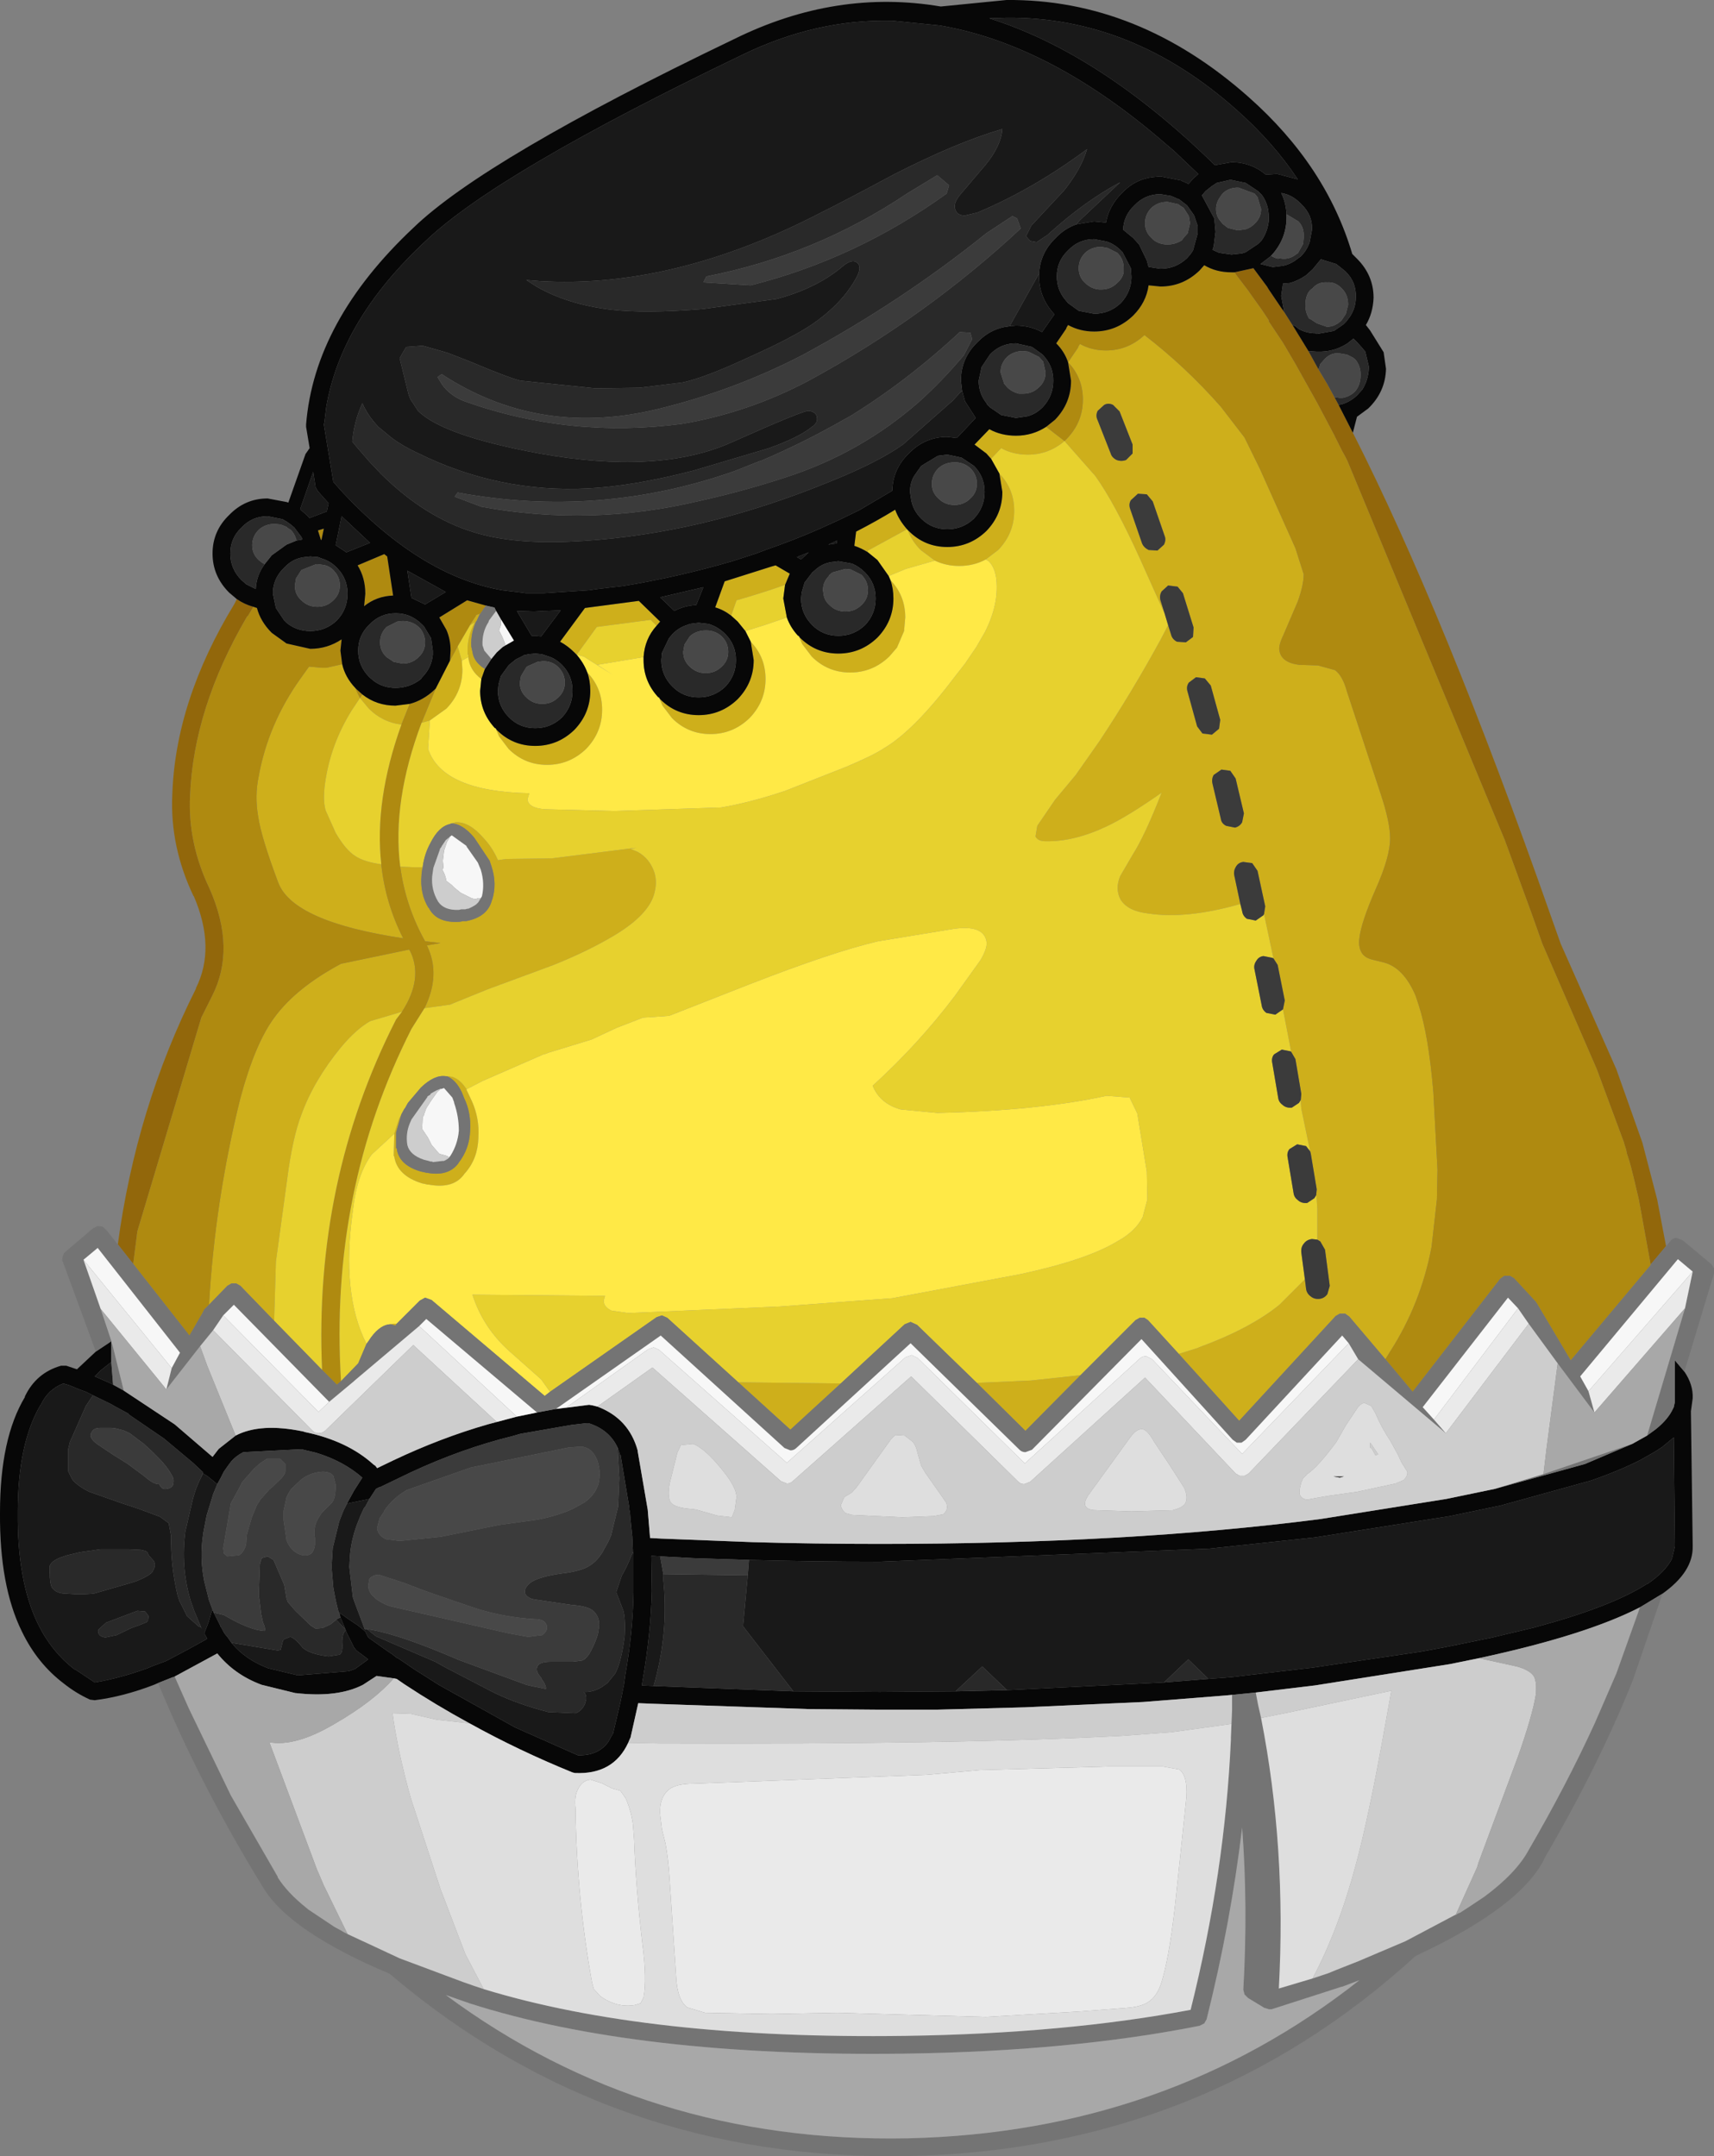<?xml version="1.0" encoding="UTF-8" standalone="no"?>
<svg xmlns:ffdec="https://www.free-decompiler.com/flash" xmlns:xlink="http://www.w3.org/1999/xlink" ffdec:objectType="shape" height="182.1px" width="144.75px" xmlns="http://www.w3.org/2000/svg">
  <rect width="100%" height="100%" fill="#808080" stroke="none"/>
  <g transform="matrix(1.0, 0.0, 0.0, 1.0, 87.9, 135.85)">
    <path d="M16.35 -112.85 L17.95 -113.2 19.1 -111.65 19.25 -111.4 20.3 -109.85 20.55 -109.5 21.25 -108.4 22.6 -106.2 23.45 -104.65 24.2 -103.4 24.8 -102.3 25.15 -101.65 26.35 -99.3 Q34.05 -84.15 43.05 -58.55 L43.9 -56.15 48.6 -45.55 50.8 -39.35 52.05 -34.55 52.8 -30.6 51.5 -29.05 50.5 -34.55 50.1 -36.25 49.85 -37.25 49.7 -37.8 49.6 -38.1 49.5 -38.4 49.45 -38.65 49.4 -38.85 49.3 -39.15 49.25 -39.35 46.95 -45.55 42.35 -56.15 41.5 -58.55 39.2 -64.85 25.9 -96.9 25.7 -97.3 25.45 -97.75 24.75 -99.15 24.25 -100.1 23.35 -101.8 21.45 -105.2 20.45 -106.9 19.95 -107.65 19.85 -107.8 19.25 -108.7 19.25 -108.8 18.65 -109.7 17.65 -111.1 17.55 -111.25 16.6 -112.5 16.35 -112.85 M-67.9 -85.25 Q-67.25 -84.8 -66.5 -84.6 L-66.95 -83.85 -67.05 -83.75 Q-71.55 -76.05 -71.85 -68.65 -72.05 -64.65 -70.2 -60.8 -67.95 -55.7 -70.0 -51.7 L-70.9 -49.9 -76.3 -31.85 -76.65 -29.1 -77.95 -30.75 Q-76.4 -42.3 -71.35 -52.35 L-71.35 -52.4 Q-69.65 -55.8 -71.55 -60.2 L-71.55 -60.15 Q-73.55 -64.35 -73.35 -68.7 -73.1 -76.65 -68.1 -84.85 L-67.9 -85.25" fill="#92670b" fill-rule="evenodd" stroke="none"/>
    <path d="M-59.0 -79.75 Q-58.75 -78.65 -57.9 -77.75 L-57.7 -77.3 -57.5 -76.9 -58.2 -75.85 Q-60.0 -72.95 -60.45 -69.7 -60.65 -68.25 -60.4 -67.4 L-59.55 -65.5 Q-58.7 -64.05 -57.9 -63.55 -57.15 -63.05 -55.7 -62.85 -55.35 -59.55 -53.85 -56.6 -63.15 -58.0 -64.4 -61.3 -65.85 -65.15 -66.1 -66.9 -66.4 -68.65 -66.05 -70.3 -65.25 -74.7 -62.55 -78.5 L-61.8 -79.55 -60.7 -79.45 -60.35 -79.45 -59.0 -79.75 M-57.3 -77.2 Q-56.1 -76.25 -54.5 -76.25 L-53.3 -76.4 -54.0 -74.65 Q-55.6 -74.85 -56.75 -76.0 L-57.5 -76.9 -57.3 -77.2 M-51.1 -77.7 L-49.9 -80.05 -49.25 -81.25 -48.9 -80.05 -48.85 -79.3 Q-48.85 -77.4 -50.2 -76.0 L-51.6 -75.0 -52.3 -74.8 -51.1 -77.7 M-46.95 -79.35 L-47.25 -78.5 Q-48.25 -79.25 -48.35 -80.35 L-48.35 -80.55 -48.4 -80.55 Q-48.5 -82.0 -47.8 -83.3 L-48.2 -83.05 -48.2 -83.1 -47.7 -83.85 -47.7 -83.9 -47.3 -84.05 -47.25 -84.15 -47.3 -84.05 -47.4 -83.95 -47.65 -83.4 -47.7 -83.35 Q-48.15 -82.35 -48.1 -81.3 L-48.1 -81.25 -47.95 -80.55 Q-47.75 -79.85 -46.95 -79.35 M-46.05 -74.35 L-45.95 -74.2 Q-44.6 -72.85 -42.7 -72.85 -40.8 -72.85 -39.4 -74.2 -38.05 -75.6 -38.05 -77.5 -38.05 -78.35 -38.3 -79.05 -37.05 -77.75 -37.05 -75.9 -37.05 -74.0 -38.4 -72.6 -39.8 -71.25 -41.7 -71.25 -43.6 -71.25 -44.95 -72.6 L-45.75 -73.65 -46.05 -74.35 M-39.2 -80.55 L-39.4 -80.75 Q-39.95 -81.3 -40.6 -81.65 L-38.5 -84.5 -33.95 -85.1 -32.15 -83.35 -32.45 -83.0 -32.95 -83.5 -37.5 -82.9 -39.2 -80.55 M-32.25 -76.95 L-32.15 -76.8 Q-30.8 -75.45 -28.9 -75.45 -27.0 -75.45 -25.6 -76.8 -24.25 -78.2 -24.25 -80.1 L-24.5 -81.65 Q-23.25 -80.35 -23.25 -78.5 -23.25 -76.6 -24.6 -75.2 -26.0 -73.85 -27.9 -73.85 -29.8 -73.85 -31.15 -75.2 L-31.95 -76.25 -32.25 -76.95 M-26.15 -83.85 Q-26.8 -84.35 -27.5 -84.55 L-26.7 -86.75 -22.75 -88.0 -22.4 -88.1 -21.2 -87.4 -21.6 -86.45 -21.75 -86.4 Q-23.75 -85.7 -25.7 -85.15 L-26.15 -83.85 M-20.45 -82.15 L-20.35 -82.0 Q-19.0 -80.65 -17.1 -80.65 -15.2 -80.65 -13.8 -82.0 -12.45 -83.4 -12.45 -85.3 -12.45 -86.15 -12.7 -86.85 -11.45 -85.55 -11.45 -83.7 L-11.55 -82.55 -12.15 -81.15 -12.8 -80.4 Q-14.2 -79.05 -16.1 -79.05 -18.0 -79.05 -19.35 -80.4 L-20.15 -81.45 -20.45 -82.15 M-14.6 -89.2 Q-15.15 -89.55 -15.75 -89.75 L-15.6 -90.95 Q-13.85 -91.85 -12.3 -92.8 -12.0 -91.95 -11.3 -91.15 L-14.6 -89.35 -14.6 -89.2 M-11.25 -91.1 L-11.15 -91.0 Q-9.8 -89.65 -7.9 -89.65 -6.0 -89.65 -4.6 -91.0 -3.25 -92.4 -3.25 -94.3 L-3.5 -95.85 Q-2.25 -94.55 -2.25 -92.7 -2.25 -90.8 -3.6 -89.4 L-4.65 -88.6 Q-5.65 -88.05 -6.9 -88.05 -8.0 -88.05 -8.95 -88.5 L-10.15 -89.4 Q-10.9 -90.15 -11.25 -91.1 M-4.2 -97.1 L-4.6 -97.55 -5.6 -98.3 -4.35 -99.6 Q-3.35 -99.05 -2.1 -99.05 -0.7 -99.05 0.45 -99.8 L2.0 -98.6 2.2 -98.8 Q3.55 -100.2 3.55 -102.1 3.55 -103.95 2.3 -105.25 L3.15 -106.5 3.15 -106.55 3.3 -106.8 Q4.3 -106.25 5.5 -106.25 7.35 -106.25 8.75 -107.55 12.2 -104.9 15.2 -101.5 L17.2 -98.9 18.5 -96.25 21.5 -89.55 22.2 -87.35 Q22.2 -86.45 21.7 -85.05 L20.5 -82.25 Q20.05 -81.3 20.15 -80.9 20.3 -79.9 21.8 -79.7 L23.4 -79.65 24.85 -79.25 Q25.5 -78.75 25.85 -77.45 L28.7 -68.8 Q29.5 -66.4 29.5 -65.05 29.5 -63.5 28.3 -60.8 27.05 -57.95 26.9 -56.6 26.8 -55.8 27.15 -55.3 27.4 -54.95 28.0 -54.8 L29.0 -54.55 Q30.65 -54.1 31.65 -51.75 L31.9 -51.0 Q32.75 -48.4 33.15 -43.6 L33.5 -37.05 33.45 -34.55 33.0 -30.55 Q32.1 -25.75 29.5 -21.7 L29.1 -21.05 26.05 -24.65 25.7 -24.9 25.25 -24.9 24.9 -24.7 16.75 -15.85 11.65 -21.5 13.25 -22.0 13.35 -22.05 Q17.7 -23.65 20.15 -25.65 L22.3 -27.8 22.4 -27.0 Q22.45 -26.6 22.8 -26.35 23.1 -26.1 23.55 -26.15 23.95 -26.2 24.2 -26.55 L24.4 -27.25 24.0 -30.3 23.6 -31.0 23.35 -31.15 23.35 -33.75 23.3 -34.55 23.25 -34.9 23.3 -35.4 22.8 -38.4 22.75 -38.6 22.0 -42.2 21.95 -42.85 21.95 -42.95 22.0 -43.45 21.5 -46.4 21.15 -47.0 20.45 -50.6 20.6 -51.35 20.0 -54.35 19.65 -54.9 18.85 -58.65 18.95 -59.3 18.3 -62.3 17.85 -62.95 17.1 -63.05 Q16.65 -63.0 16.45 -62.6 16.25 -62.25 16.35 -61.85 L16.85 -59.5 Q12.3 -58.2 9.05 -58.7 7.35 -58.9 6.75 -59.85 6.25 -60.75 6.7 -61.85 L7.75 -63.65 Q8.8 -65.3 10.2 -68.9 7.35 -66.9 5.55 -66.05 2.8 -64.75 0.4 -64.8 -0.25 -64.8 -0.45 -65.2 L-0.3 -66.1 1.2 -68.3 2.95 -70.4 4.95 -73.25 Q7.7 -77.4 10.1 -81.8 L10.75 -83.05 11.0 -82.25 Q11.1 -81.85 11.5 -81.65 L12.25 -81.6 12.85 -82.05 12.9 -82.85 12.0 -85.75 11.55 -86.3 10.75 -86.4 10.2 -85.9 Q10.0 -85.55 10.1 -85.15 L10.45 -84.05 10.35 -84.25 8.4 -88.6 Q6.25 -93.35 4.6 -95.65 L2.0 -98.6 Q0.65 -97.45 -1.1 -97.45 -2.35 -97.45 -3.35 -98.0 L-4.2 -97.1 M7.75 -98.3 L6.65 -101.1 6.1 -101.65 Q5.7 -101.85 5.35 -101.65 L4.8 -101.15 Q4.6 -100.75 4.8 -100.35 L5.9 -97.55 Q6.0 -97.2 6.4 -97.0 6.8 -96.85 7.2 -97.0 L7.75 -97.55 7.75 -98.3 M10.45 -90.6 L9.45 -93.5 8.95 -94.1 8.2 -94.15 7.6 -93.6 Q7.4 -93.25 7.55 -92.85 L8.55 -89.95 Q8.7 -89.6 9.1 -89.4 L9.85 -89.35 10.4 -89.85 Q10.6 -90.25 10.45 -90.6 M15.15 -75.05 L14.35 -77.95 13.85 -78.55 13.1 -78.65 12.5 -78.2 Q12.25 -77.85 12.4 -77.4 L13.2 -74.5 13.65 -73.9 14.45 -73.8 15.05 -74.3 15.15 -75.05 M17.15 -67.15 L16.45 -70.1 16.0 -70.75 15.25 -70.85 14.6 -70.4 Q14.4 -70.05 14.5 -69.65 L15.2 -66.7 Q15.25 -66.3 15.65 -66.1 L16.4 -65.95 Q16.8 -66.05 17.0 -66.4 L17.15 -67.15 M-25.55 -19.1 L-16.9 -19.0 -21.15 -15.1 -25.55 -19.1 M-5.4 -19.05 L-0.85 -19.25 3.35 -19.7 -1.3 -15.0 -5.4 -19.05 M-54.1 -62.65 L-52.9 -62.6 -52.2 -62.6 -52.25 -62.4 -52.3 -62.0 -52.3 -61.95 Q-52.45 -60.35 -51.7 -59.15 L-51.7 -59.2 Q-51.05 -57.85 -49.05 -58.0 L-48.8 -58.05 -48.6 -58.05 -48.55 -58.05 Q-46.7 -58.4 -46.35 -59.85 L-46.35 -59.8 Q-45.9 -61.2 -46.4 -62.7 L-46.55 -63.15 -47.85 -65.1 Q-48.85 -66.3 -49.8 -66.3 L-49.6 -66.35 -49.55 -66.35 -49.45 -66.4 -49.4 -66.4 Q-48.25 -66.45 -47.05 -65.05 -46.3 -64.25 -45.85 -63.2 L-45.15 -63.3 -41.3 -63.35 -34.15 -64.25 -34.65 -64.15 -34.05 -63.9 Q-33.05 -63.35 -32.65 -62.2 -32.35 -61.3 -32.7 -60.2 -33.25 -58.55 -35.85 -56.95 -38.05 -55.6 -41.15 -54.35 L-46.7 -52.3 -49.9 -51.0 -49.15 -51.1 -52.05 -50.7 Q-50.65 -53.55 -51.85 -56.0 L-50.7 -56.2 -52.0 -56.35 Q-53.65 -59.3 -54.1 -62.65 M-54.6 -40.1 L-54.2 -41.35 -53.75 -42.2 -54.0 -41.75 -54.45 -40.2 -54.45 -38.85 -54.4 -38.9 Q-54.25 -37.45 -52.35 -36.9 L-52.1 -36.85 -51.9 -36.8 -51.85 -36.8 Q-50.0 -36.45 -49.15 -37.65 L-49.2 -37.6 Q-48.25 -38.8 -48.2 -40.35 -48.1 -41.85 -48.7 -43.1 L-48.9 -43.6 Q-49.4 -44.65 -50.15 -44.95 L-49.9 -44.95 -49.85 -44.9 -49.75 -44.9 -49.7 -44.9 Q-49.0 -44.65 -48.5 -43.85 L-48.5 -43.8 -48.05 -42.85 Q-47.4 -41.4 -47.5 -39.8 L-47.5 -39.75 Q-47.55 -38.0 -48.6 -36.8 L-48.65 -36.75 Q-49.55 -35.4 -51.7 -35.8 L-51.8 -35.8 -52.0 -35.85 -52.25 -35.9 Q-54.35 -36.55 -54.6 -38.15 L-54.65 -38.25 -54.6 -40.1 M-70.25 -25.65 Q-69.75 -34.45 -67.6 -43.1 -66.35 -47.75 -64.7 -49.95 -62.85 -52.45 -59.1 -54.45 L-53.35 -55.65 -53.3 -55.55 -53.3 -55.6 Q-52.1 -53.25 -53.95 -50.4 L-56.65 -49.6 Q-57.85 -48.9 -59.1 -47.4 -61.4 -44.6 -62.45 -41.7 -63.2 -39.75 -63.65 -36.25 L-64.6 -29.3 -64.75 -24.3 -67.6 -27.25 -67.95 -27.45 -68.35 -27.45 -68.7 -27.25 -70.25 -25.65 M-54.4 -24.05 L-54.5 -23.9 -54.9 -24.0 -55.0 -24.0 -54.65 -24.05 -54.5 -24.05 -54.4 -24.05" fill="#ceaf1b" fill-rule="evenodd" stroke="none"/>
    <path d="M0.45 -99.8 L1.2 -100.4 Q2.55 -101.8 2.55 -103.7 L2.3 -105.25 Q2.0 -106.15 1.3 -106.85 L2.15 -108.1 2.15 -108.15 2.3 -108.4 Q3.3 -107.85 4.5 -107.85 6.4 -107.85 7.8 -109.2 8.9 -110.3 9.1 -111.75 L10.1 -111.65 Q12.0 -111.65 13.4 -113.0 L13.8 -113.45 Q14.8 -112.85 16.1 -112.85 L16.35 -112.85 16.6 -112.5 17.55 -111.25 17.65 -111.1 18.65 -109.7 19.25 -108.8 19.25 -108.7 19.85 -107.8 19.95 -107.65 20.45 -106.9 21.45 -105.2 23.35 -101.8 24.25 -100.1 24.75 -99.15 25.45 -97.75 25.7 -97.3 25.9 -96.9 39.2 -64.85 41.5 -58.55 42.35 -56.15 46.95 -45.55 49.25 -39.35 49.3 -39.15 49.4 -38.85 49.45 -38.65 49.5 -38.4 49.6 -38.1 49.7 -37.8 49.85 -37.25 50.1 -36.25 50.5 -34.55 51.5 -29.05 51.5 -29.0 44.75 -20.95 41.9 -25.75 41.8 -25.9 39.95 -27.9 39.6 -28.1 39.15 -28.1 38.8 -27.85 31.4 -18.3 29.1 -21.05 29.5 -21.7 Q32.1 -25.75 33.0 -30.55 L33.45 -34.55 33.5 -37.05 33.15 -43.6 Q32.75 -48.4 31.9 -51.0 L31.65 -51.75 Q30.65 -54.1 29.0 -54.55 L28.0 -54.8 Q27.4 -54.95 27.15 -55.3 26.8 -55.8 26.9 -56.6 27.05 -57.95 28.3 -60.8 29.5 -63.5 29.5 -65.05 29.5 -66.4 28.7 -68.8 L25.85 -77.45 Q25.5 -78.75 24.85 -79.25 L23.4 -79.65 21.8 -79.7 Q20.3 -79.9 20.15 -80.9 20.05 -81.3 20.5 -82.25 L21.7 -85.05 Q22.2 -86.45 22.2 -87.35 L21.5 -89.55 18.5 -96.25 17.2 -98.9 15.2 -101.5 Q12.2 -104.9 8.75 -107.55 7.35 -106.25 5.5 -106.25 4.3 -106.25 3.3 -106.8 L3.15 -106.55 3.15 -106.5 2.3 -105.25 Q3.55 -103.95 3.55 -102.1 3.55 -100.2 2.2 -98.8 L2.0 -98.6 0.45 -99.8 M-66.5 -84.6 L-66.2 -84.5 Q-65.9 -83.35 -64.95 -82.4 L-63.7 -81.5 -61.7 -81.05 Q-60.25 -81.05 -59.05 -81.85 L-59.15 -80.9 -59.0 -79.75 -60.35 -79.45 -60.7 -79.45 -61.8 -79.55 -62.55 -78.5 Q-65.25 -74.7 -66.05 -70.3 -66.4 -68.65 -66.1 -66.9 -65.85 -65.15 -64.4 -61.3 -63.15 -58.0 -53.85 -56.6 -55.35 -59.55 -55.7 -62.85 -56.3 -68.25 -54.0 -74.65 L-53.3 -76.4 Q-52.15 -76.7 -51.2 -77.6 L-51.1 -77.7 -52.3 -74.8 Q-54.8 -68.15 -54.1 -62.65 -53.65 -59.3 -52.0 -56.35 L-50.7 -56.2 -51.85 -56.0 Q-50.65 -53.55 -52.05 -50.7 L-53.15 -48.95 Q-60.1 -35.25 -59.1 -19.2 L-59.45 -18.9 -60.7 -20.15 Q-61.4 -36.05 -54.5 -49.65 L-54.45 -49.75 -53.95 -50.4 Q-52.1 -53.25 -53.3 -55.6 L-53.3 -55.55 -53.35 -55.65 -59.1 -54.45 Q-62.85 -52.45 -64.7 -49.95 -66.35 -47.75 -67.6 -43.1 -69.75 -34.45 -70.25 -25.65 L-70.65 -25.25 -70.8 -24.95 -71.9 -23.05 -76.65 -29.1 -76.3 -31.85 -70.9 -49.9 -70.0 -51.7 Q-67.95 -55.7 -70.2 -60.8 -72.05 -64.65 -71.85 -68.65 -71.55 -76.05 -67.05 -83.75 L-66.95 -83.85 -66.5 -84.6 M-57.9 -77.75 L-57.85 -77.7 -57.75 -77.6 -57.3 -77.2 -57.5 -76.9 -57.7 -77.3 -57.9 -77.75 M-49.9 -80.05 L-49.85 -80.9 Q-49.85 -81.85 -50.2 -82.65 L-50.8 -83.7 -48.45 -85.15 -46.85 -84.7 -46.9 -84.65 -47.05 -84.45 -47.2 -84.2 -47.25 -84.15 -47.3 -84.05 -47.7 -83.9 -47.7 -83.85 -48.2 -83.1 -48.2 -83.05 -49.25 -81.25 -49.9 -80.05 M-57.15 -84.65 L-57.05 -85.7 Q-57.05 -87.05 -57.7 -88.1 L-55.45 -89.05 -55.2 -88.85 -54.7 -85.55 Q-56.1 -85.5 -57.15 -84.65 M-60.55 -91.2 L-60.75 -90.25 -60.8 -90.25 -61.05 -91.05 -60.55 -91.2" fill="#af8a10" fill-rule="evenodd" stroke="none"/>
    <path d="M-32.45 -83.0 Q-33.45 -81.9 -33.55 -80.35 L-37.45 -79.7 -36.15 -78.85 -38.6 -80.4 -39.2 -80.55 -37.5 -82.9 -32.95 -83.5 -32.45 -83.0 M-24.95 -82.55 L-25.6 -83.35 -26.15 -83.85 -25.7 -85.15 Q-23.75 -85.7 -21.75 -86.4 L-21.6 -86.45 -21.75 -85.3 -21.45 -83.7 -23.2 -83.1 -24.95 -82.55 M-12.85 -87.2 L-13.8 -88.55 -14.6 -89.2 -14.6 -89.35 -11.3 -91.15 -11.25 -91.1 Q-10.9 -90.15 -10.15 -89.4 L-8.95 -88.5 -11.4 -87.8 -12.85 -87.2 M-3.5 -95.85 L-4.2 -97.1 -3.35 -98.0 Q-2.35 -97.45 -1.1 -97.45 0.65 -97.45 2.0 -98.6 L4.6 -95.65 Q6.25 -93.35 8.4 -88.6 L10.35 -84.25 10.45 -84.05 10.75 -83.05 10.1 -81.8 Q7.7 -77.4 4.95 -73.25 L2.95 -70.4 1.2 -68.3 -0.3 -66.1 -0.45 -65.2 Q-0.25 -64.8 0.4 -64.8 2.8 -64.75 5.55 -66.05 7.35 -66.9 10.2 -68.9 8.8 -65.3 7.75 -63.65 L6.7 -61.85 Q6.25 -60.75 6.75 -59.85 7.35 -58.9 9.05 -58.7 12.3 -58.2 16.85 -59.5 L17.0 -58.9 Q17.05 -58.5 17.4 -58.25 L18.15 -58.1 18.8 -58.55 18.85 -58.65 19.65 -54.9 19.55 -54.95 18.8 -55.1 Q18.4 -55.05 18.2 -54.7 17.95 -54.35 18.05 -53.95 L18.65 -50.95 Q18.7 -50.55 19.05 -50.3 L19.8 -50.15 20.45 -50.6 21.15 -47.0 21.1 -47.05 20.35 -47.2 19.7 -46.8 Q19.45 -46.5 19.55 -46.05 L20.05 -43.1 Q20.1 -42.75 20.45 -42.5 20.75 -42.25 21.2 -42.3 L21.8 -42.7 21.95 -42.95 21.95 -42.85 22.0 -42.2 22.75 -38.6 22.4 -39.05 21.65 -39.2 21.0 -38.8 Q20.75 -38.5 20.85 -38.05 L21.35 -35.05 Q21.4 -34.7 21.75 -34.45 22.05 -34.2 22.5 -34.25 L23.1 -34.65 23.25 -34.9 23.3 -34.55 23.35 -33.75 23.35 -31.15 22.9 -31.2 Q22.45 -31.15 22.2 -30.8 21.95 -30.5 22.0 -30.05 L22.3 -27.8 20.15 -25.65 Q17.7 -23.65 13.35 -22.05 L13.25 -22.0 11.65 -21.5 9.05 -24.35 8.75 -24.55 8.35 -24.55 8.0 -24.35 3.35 -19.7 -0.85 -19.25 -5.4 -19.05 -10.45 -23.95 -11.0 -24.2 -11.5 -24.0 -16.9 -19.0 -25.55 -19.1 -31.55 -24.55 -32.0 -24.75 -32.45 -24.6 -41.45 -18.3 -42.2 -19.35 -44.85 -21.7 Q-47.1 -23.7 -48.0 -26.5 L-36.8 -26.4 -36.85 -26.25 Q-37.1 -25.55 -36.25 -25.15 L-34.85 -24.95 -22.05 -25.5 -12.55 -26.2 -1.65 -28.25 Q3.9 -29.45 6.45 -31.0 8.0 -31.85 8.6 -33.05 L9.0 -34.55 8.95 -36.9 8.15 -41.8 7.5 -43.15 5.55 -43.3 Q-0.15 -42.05 -8.75 -41.85 L-11.85 -42.15 Q-13.6 -42.65 -14.2 -44.15 -10.35 -47.65 -7.25 -51.75 L-5.1 -54.75 Q-4.45 -55.85 -4.6 -56.4 -4.9 -57.75 -7.35 -57.4 L-13.75 -56.35 Q-17.6 -55.45 -24.65 -52.7 L-31.4 -50.05 -33.6 -49.9 -35.8 -49.05 -37.95 -48.05 -41.55 -46.95 -41.8 -46.85 -42.0 -46.8 -47.15 -44.55 -48.5 -43.85 Q-49.0 -44.65 -49.7 -44.9 L-49.75 -44.9 -49.85 -44.9 -49.9 -44.95 -50.15 -44.95 -50.25 -44.95 Q-51.2 -45.1 -52.35 -44.0 L-53.45 -42.7 -53.7 -42.25 -53.75 -42.2 -54.2 -41.35 -54.6 -40.1 -56.5 -38.35 Q-57.75 -36.7 -58.1 -33.6 -59.1 -26.55 -56.95 -22.35 L-57.65 -20.7 -59.1 -19.2 Q-60.1 -35.25 -53.15 -48.95 L-52.05 -50.7 -49.15 -51.1 -49.9 -51.0 -46.7 -52.3 -41.15 -54.35 Q-38.05 -55.6 -35.85 -56.95 -33.25 -58.55 -32.7 -60.2 -32.35 -61.3 -32.65 -62.2 -33.05 -63.35 -34.05 -63.9 L-34.65 -64.15 -34.15 -64.25 -41.3 -63.35 -45.15 -63.3 -45.85 -63.2 Q-46.3 -64.25 -47.05 -65.05 -48.25 -66.45 -49.4 -66.4 L-49.45 -66.4 -49.55 -66.35 -49.6 -66.35 -49.8 -66.3 -49.9 -66.25 Q-50.85 -66.05 -51.55 -64.65 -52.05 -63.75 -52.2 -62.65 L-52.2 -62.6 -52.9 -62.6 -54.1 -62.65 Q-54.8 -68.15 -52.3 -74.8 L-51.6 -75.0 -51.75 -72.6 Q-50.55 -69.0 -43.2 -68.85 L-43.35 -68.35 Q-43.3 -67.6 -41.85 -67.5 L-36.05 -67.35 -27.0 -67.65 Q-24.6 -68.05 -21.6 -69.05 L-16.4 -71.1 Q-14.15 -72.05 -13.25 -72.65 -10.7 -74.15 -7.3 -78.65 L-6.4 -79.8 -6.3 -79.95 -5.45 -81.2 -4.7 -82.5 Q-3.55 -84.8 -3.75 -86.85 -3.85 -87.9 -4.4 -88.45 L-4.65 -88.6 -3.6 -89.4 Q-2.25 -90.8 -2.25 -92.7 -2.25 -94.55 -3.5 -95.85 M-55.7 -62.85 Q-57.15 -63.05 -57.9 -63.55 -58.7 -64.05 -59.55 -65.5 L-60.4 -67.4 Q-60.65 -68.25 -60.45 -69.7 -60.0 -72.95 -58.2 -75.85 L-57.5 -76.9 -56.75 -76.0 Q-55.6 -74.85 -54.0 -74.65 -56.3 -68.25 -55.7 -62.85 M-49.25 -81.25 L-48.2 -83.05 -47.8 -83.3 Q-48.5 -82.0 -48.4 -80.55 L-48.35 -80.55 -48.35 -80.35 -48.9 -80.05 -49.25 -81.25 M-64.75 -24.3 L-64.6 -29.3 -63.65 -36.25 Q-63.2 -39.75 -62.45 -41.7 -61.4 -44.6 -59.1 -47.4 -57.85 -48.9 -56.65 -49.6 L-53.95 -50.4 -54.45 -49.75 -54.5 -49.65 Q-61.4 -36.05 -60.7 -20.15 L-64.75 -24.3" fill="#e7d12e" fill-rule="evenodd" stroke="none"/>
    <path d="M-47.25 -78.5 L-47.35 -77.5 Q-47.35 -75.7 -46.1 -74.35 L-46.05 -74.35 -45.75 -73.65 -44.95 -72.6 Q-43.6 -71.25 -41.7 -71.25 -39.8 -71.25 -38.4 -72.6 -37.05 -74.0 -37.05 -75.9 -37.05 -77.75 -38.3 -79.05 -38.6 -79.85 -39.2 -80.55 L-38.6 -80.4 -36.15 -78.85 -37.45 -79.7 -33.55 -80.35 -33.55 -80.1 Q-33.55 -78.3 -32.3 -76.95 L-32.25 -76.95 -31.95 -76.25 -31.15 -75.2 Q-29.8 -73.85 -27.9 -73.85 -26.0 -73.85 -24.6 -75.2 -23.25 -76.6 -23.25 -78.5 -23.25 -80.35 -24.5 -81.65 L-24.95 -82.55 -23.2 -83.1 -21.45 -83.7 Q-21.15 -82.85 -20.5 -82.15 L-20.45 -82.15 -20.15 -81.45 -19.35 -80.4 Q-18.0 -79.05 -16.1 -79.05 -14.2 -79.05 -12.8 -80.4 L-12.15 -81.15 -11.55 -82.55 -11.45 -83.7 Q-11.45 -85.55 -12.7 -86.85 L-12.85 -87.2 -11.4 -87.8 -8.95 -88.5 Q-8.0 -88.05 -6.9 -88.05 -5.65 -88.05 -4.65 -88.6 L-4.4 -88.45 Q-3.85 -87.9 -3.75 -86.85 -3.55 -84.8 -4.7 -82.5 L-5.45 -81.2 -6.3 -79.95 -6.4 -79.8 -7.3 -78.65 Q-10.7 -74.15 -13.25 -72.65 -14.15 -72.05 -16.4 -71.1 L-21.6 -69.05 Q-24.6 -68.05 -27.0 -67.65 L-36.05 -67.35 -41.85 -67.5 Q-43.3 -67.6 -43.35 -68.35 L-43.2 -68.85 Q-50.55 -69.0 -51.75 -72.6 L-51.6 -75.0 -50.2 -76.0 Q-48.85 -77.4 -48.85 -79.3 L-48.9 -80.05 -48.35 -80.35 Q-48.25 -79.25 -47.25 -78.5 M-48.5 -43.85 L-47.15 -44.55 -42.0 -46.8 -41.8 -46.85 -41.55 -46.95 -37.95 -48.05 -35.8 -49.05 -33.6 -49.9 -31.4 -50.05 -24.65 -52.7 Q-17.6 -55.45 -13.75 -56.35 L-7.35 -57.4 Q-4.9 -57.75 -4.6 -56.4 -4.45 -55.85 -5.1 -54.75 L-7.25 -51.75 Q-10.35 -47.65 -14.2 -44.15 -13.6 -42.65 -11.85 -42.15 L-8.75 -41.85 Q-0.15 -42.05 5.55 -43.3 L7.5 -43.15 8.15 -41.8 8.95 -36.9 9.0 -34.55 8.6 -33.05 Q8.0 -31.85 6.45 -31.0 3.9 -29.45 -1.65 -28.25 L-12.55 -26.2 -22.05 -25.5 -34.85 -24.95 -36.25 -25.15 Q-37.1 -25.55 -36.85 -26.25 L-36.8 -26.4 -48.0 -26.5 Q-47.1 -23.7 -44.85 -21.7 L-42.2 -19.35 -41.45 -18.3 -41.9 -17.95 -51.45 -26.05 -52.0 -26.25 -52.45 -26.0 -54.4 -24.05 -54.5 -24.05 -54.65 -24.05 -55.0 -24.0 Q-55.95 -23.9 -56.8 -22.55 L-56.95 -22.35 Q-59.1 -26.55 -58.1 -33.6 -57.75 -36.7 -56.5 -38.35 L-54.6 -40.1 -54.65 -38.25 -54.6 -38.15 Q-54.35 -36.55 -52.25 -35.9 L-52.0 -35.85 -51.8 -35.8 -51.7 -35.8 Q-49.55 -35.4 -48.65 -36.75 L-48.6 -36.8 Q-47.55 -38.0 -47.5 -39.75 L-47.5 -39.8 Q-47.4 -41.4 -48.05 -42.85 L-48.5 -43.8 -48.5 -43.85" fill="#ffe946" fill-rule="evenodd" stroke="none"/>
    <path d="M-2.9 -134.35 L-4.35 -134.3 Q5.05 -131.35 14.7 -121.9 L16.1 -122.15 Q17.75 -122.15 19.0 -121.1 L19.8 -121.15 20.0 -121.15 21.7 -120.7 Q19.65 -123.8 16.55 -126.55 7.7 -134.45 -2.9 -134.35 M19.25 -117.5 Q19.25 -118.6 18.65 -119.4 L18.35 -119.7 17.3 -120.4 16.1 -120.65 15.95 -120.65 14.85 -120.4 14.4 -120.1 13.9 -119.7 13.65 -119.4 13.6 -119.35 14.65 -117.4 14.75 -116.3 14.75 -116.25 14.6 -115.05 14.5 -114.75 15.05 -114.5 16.1 -114.35 17.0 -114.45 17.3 -114.55 18.35 -115.25 18.65 -115.55 Q19.15 -116.3 19.25 -117.2 L19.25 -117.5 M3.0 -116.9 L4.5 -117.15 5.5 -117.05 Q5.75 -118.45 6.85 -119.55 8.0 -120.75 9.55 -120.9 L10.1 -120.95 11.9 -120.6 11.95 -120.55 12.3 -120.4 12.4 -120.35 12.45 -120.3 12.55 -120.4 12.85 -120.75 13.3 -121.15 11.25 -123.1 10.6 -123.65 Q0.9 -132.1 -8.55 -133.7 L-12.55 -134.1 Q-19.0 -134.25 -25.25 -131.2 -45.95 -121.25 -51.95 -115.5 -59.1 -108.85 -60.35 -101.45 L-60.5 -100.2 -60.55 -100.0 -59.75 -95.15 -59.0 -94.3 Q-52.35 -87.2 -45.5 -86.0 L-43.85 -85.8 -43.5 -85.75 -43.15 -85.75 -42.3 -85.75 -41.95 -85.75 -38.15 -86.0 -37.45 -86.1 -36.2 -86.25 -35.3 -86.35 Q-30.7 -87.1 -26.05 -88.45 L-24.05 -89.1 -23.25 -89.4 Q-20.8 -90.25 -18.65 -91.2 L-17.0 -91.95 -15.35 -92.75 -12.55 -94.4 Q-12.5 -96.25 -11.15 -97.55 -9.8 -98.95 -7.9 -98.95 L-7.1 -98.85 -5.5 -100.55 -6.4 -101.95 -6.65 -102.85 -6.75 -103.7 Q-6.75 -105.6 -5.35 -106.95 -4.2 -108.15 -2.6 -108.3 L-2.1 -108.35 Q-0.9 -108.35 0.1 -107.8 L0.9 -108.95 1.15 -109.3 Q-0.15 -110.7 -0.15 -112.5 L-0.15 -112.75 Q-0.05 -114.5 1.25 -115.75 2.0 -116.55 3.0 -116.9 M13.25 -116.3 L13.25 -116.75 12.95 -117.65 12.35 -118.5 11.7 -119.0 11.0 -119.3 10.1 -119.45 Q8.8 -119.45 7.9 -118.5 7.0 -117.65 6.95 -116.45 L7.8 -115.75 8.3 -115.2 8.95 -113.85 9.1 -113.3 10.1 -113.15 Q11.4 -113.15 12.35 -114.05 L12.65 -114.4 12.85 -114.7 13.25 -116.15 13.25 -116.25 13.25 -116.3 M16.35 -112.85 L16.1 -112.85 Q14.8 -112.85 13.8 -113.45 L13.4 -113.0 Q12.0 -111.65 10.1 -111.65 L9.1 -111.75 Q8.9 -110.3 7.8 -109.2 6.4 -107.85 4.5 -107.85 3.3 -107.85 2.3 -108.4 L2.15 -108.15 2.15 -108.1 1.3 -106.85 Q2.0 -106.15 2.3 -105.25 L2.55 -103.7 Q2.55 -101.8 1.2 -100.4 L0.45 -99.8 Q-0.7 -99.05 -2.1 -99.05 -3.35 -99.05 -4.35 -99.6 L-5.6 -98.3 -4.6 -97.55 -4.2 -97.1 -3.5 -95.85 -3.25 -94.3 Q-3.25 -92.4 -4.6 -91.0 -6.0 -89.65 -7.9 -89.65 -9.8 -89.65 -11.15 -91.0 L-11.25 -91.1 -11.3 -91.15 Q-12.0 -91.95 -12.3 -92.8 -13.85 -91.85 -15.6 -90.95 L-15.75 -89.75 Q-15.15 -89.55 -14.6 -89.2 L-13.8 -88.55 -12.85 -87.2 -12.7 -86.85 Q-12.45 -86.15 -12.45 -85.3 -12.45 -83.4 -13.8 -82.0 -15.2 -80.65 -17.1 -80.65 -19.0 -80.65 -20.35 -82.0 L-20.45 -82.15 -20.5 -82.15 Q-21.15 -82.85 -21.45 -83.7 L-21.75 -85.3 -21.6 -86.45 -21.2 -87.4 -22.4 -88.1 -22.75 -88.0 -26.7 -86.75 -27.5 -84.55 Q-26.8 -84.35 -26.15 -83.85 L-25.6 -83.35 -24.95 -82.55 -24.5 -81.65 -24.25 -80.1 Q-24.25 -78.2 -25.6 -76.8 -27.0 -75.45 -28.9 -75.45 -30.8 -75.45 -32.15 -76.8 L-32.25 -76.95 -32.3 -76.95 Q-33.55 -78.3 -33.55 -80.1 L-33.55 -80.35 Q-33.45 -81.9 -32.45 -83.0 L-32.15 -83.35 -33.95 -85.1 -38.5 -84.5 -40.6 -81.65 Q-39.95 -81.3 -39.4 -80.75 L-39.2 -80.55 Q-38.6 -79.85 -38.3 -79.05 -38.05 -78.35 -38.05 -77.5 -38.05 -75.6 -39.4 -74.2 -40.8 -72.85 -42.7 -72.85 -44.6 -72.85 -45.95 -74.2 L-46.05 -74.35 -46.1 -74.35 Q-47.35 -75.7 -47.35 -77.5 L-47.25 -78.5 -46.95 -79.35 -46.4 -80.2 -45.95 -80.75 -45.45 -81.2 -45.2 -81.35 -44.5 -81.75 -45.6 -83.55 -46.0 -84.25 -46.15 -84.55 -46.2 -84.55 -46.85 -84.7 -48.45 -85.15 -50.8 -83.7 -50.2 -82.65 Q-49.85 -81.85 -49.85 -80.9 L-49.9 -80.05 -51.1 -77.7 -51.2 -77.6 Q-52.15 -76.7 -53.3 -76.4 L-54.5 -76.25 Q-56.1 -76.25 -57.3 -77.2 L-57.75 -77.6 -57.85 -77.7 -57.9 -77.75 Q-58.75 -78.65 -59.0 -79.75 L-59.15 -80.9 -59.05 -81.85 Q-60.25 -81.05 -61.7 -81.05 L-63.7 -81.5 -64.95 -82.4 Q-65.9 -83.35 -66.2 -84.5 L-66.5 -84.6 Q-67.25 -84.8 -67.9 -85.25 L-68.55 -85.8 Q-69.95 -87.2 -69.95 -89.1 -69.95 -91.0 -68.55 -92.35 -67.2 -93.75 -65.3 -93.75 L-63.7 -93.45 -63.55 -93.4 -62.1 -97.5 -61.75 -98.0 -62.05 -99.8 -62.05 -100.0 Q-61.35 -108.75 -53.0 -116.6 -46.95 -122.45 -25.9 -132.55 -17.3 -136.8 -8.45 -135.3 L-2.9 -135.85 Q8.2 -135.95 17.55 -127.65 24.1 -121.85 26.3 -114.4 L26.7 -114.0 Q28.1 -112.6 28.1 -110.7 28.05 -109.4 27.45 -108.4 L27.8 -107.95 28.95 -106.1 29.15 -104.7 Q29.1 -102.75 27.65 -101.35 L26.7 -100.65 26.35 -99.3 25.15 -101.65 25.4 -101.7 Q26.1 -101.9 26.7 -102.45 L27.15 -102.95 Q27.65 -103.75 27.7 -104.75 L27.7 -104.9 27.4 -106.15 27.15 -106.45 26.75 -106.9 26.4 -107.25 25.9 -106.85 Q24.75 -106.1 23.35 -106.15 L23.3 -106.15 22.6 -106.2 21.25 -108.4 21.5 -108.3 21.8 -108.05 Q22.45 -107.7 23.2 -107.7 L23.3 -107.65 23.35 -107.65 24.75 -107.9 25.55 -108.45 25.8 -108.7 26.1 -109.1 Q26.6 -109.85 26.6 -110.75 26.65 -112.05 25.7 -112.95 L24.95 -113.55 23.65 -113.95 22.95 -113.1 22.4 -112.6 Q21.75 -112.15 21.05 -111.95 L20.45 -111.9 20.3 -110.85 20.55 -109.5 20.3 -109.85 19.25 -111.4 19.1 -111.65 17.95 -113.2 16.35 -112.85 M19.45 -114.25 L19.4 -114.2 18.55 -113.55 19.55 -113.3 19.65 -113.3 20.45 -113.4 Q21.15 -113.55 21.75 -114.05 L21.9 -114.15 Q22.45 -114.65 22.7 -115.4 L22.9 -116.45 Q22.95 -117.7 22.0 -118.6 21.25 -119.4 20.3 -119.55 20.7 -118.75 20.75 -117.75 L20.75 -117.5 Q20.75 -115.65 19.45 -114.25 M1.05 -103.7 Q1.05 -104.8 0.4 -105.6 L0.15 -105.9 -0.75 -106.55 -2.1 -106.85 Q-3.25 -106.85 -4.1 -106.1 L-4.3 -105.9 -5.0 -104.85 -5.25 -103.7 Q-5.25 -102.6 -4.55 -101.75 L-4.55 -101.7 -4.3 -101.45 -3.35 -100.8 -2.1 -100.55 -1.1 -100.7 Q-0.4 -100.9 0.15 -101.45 1.05 -102.4 1.05 -103.7 M7.65 -112.5 L7.6 -113.2 6.9 -114.55 6.75 -114.7 Q6.2 -115.25 5.55 -115.45 L4.5 -115.65 Q3.2 -115.65 2.3 -114.7 1.35 -113.8 1.35 -112.5 1.35 -111.4 2.05 -110.55 L2.3 -110.25 3.2 -109.6 4.5 -109.35 Q5.8 -109.35 6.75 -110.25 7.6 -111.15 7.65 -112.35 L7.65 -112.5 M51.2 -14.6 L51.95 -15.15 Q53.0 -16.0 53.4 -16.9 L53.45 -17.0 53.55 -17.45 53.55 -17.65 53.55 -17.75 53.55 -18.5 53.55 -20.95 54.35 -20.0 Q55.1 -18.9 55.05 -17.75 L54.9 -16.65 55.05 -5.35 55.05 -5.25 Q55.1 -3.1 52.5 -1.25 L50.6 -0.1 Q46.05 2.25 37.0 4.2 L34.55 4.7 23.15 6.5 18.15 7.1 16.15 7.3 15.6 7.35 8.65 7.9 -1.35 8.35 -8.8 8.55 -13.6 8.55 -19.6 8.5 -32.75 8.05 -34.0 8.0 -34.65 10.9 -34.7 11.0 -34.85 11.35 Q-36.1 14.05 -39.35 13.9 L-39.55 13.85 Q-44.1 12.0 -48.25 9.7 -51.1 8.15 -53.75 6.4 L-54.4 5.95 -54.65 5.9 -56.1 5.7 -57.25 6.45 Q-59.4 7.55 -62.9 7.15 L-62.95 7.15 -65.8 6.45 Q-68.1 5.6 -69.55 3.8 L-73.15 5.75 -73.25 5.8 -73.3 5.8 -74.55 6.3 -74.9 6.45 Q-77.5 7.45 -79.9 7.75 L-80.3 7.7 Q-81.5 7.15 -82.5 6.35 -84.75 4.65 -86.05 1.95 -87.95 -1.9 -87.9 -8.1 -87.9 -14.35 -85.8 -17.85 L-85.8 -17.9 Q-84.85 -19.9 -82.75 -20.5 L-82.3 -20.5 -81.4 -20.2 -79.8 -21.7 -78.6 -22.5 -78.5 -22.6 -78.5 -22.5 -78.5 -20.8 -78.65 -20.7 -79.4 -20.1 -79.9 -19.6 -78.65 -19.05 -78.35 -18.9 -77.45 -18.4 -77.15 -18.2 -73.15 -15.55 -69.95 -12.8 -69.45 -13.45 -69.4 -13.5 -68.0 -14.6 Q-65.9 -15.7 -62.3 -14.95 L-62.15 -14.9 Q-58.55 -14.15 -56.35 -12.15 L-56.2 -12.05 -56.05 -11.85 -54.7 -12.5 Q-50.7 -14.4 -46.7 -15.55 L-45.95 -15.75 -44.25 -16.2 -42.55 -16.55 -40.95 -16.85 -40.15 -16.95 -40.1 -16.95 -38.15 -17.2 -37.85 -17.15 -37.45 -17.05 Q-34.8 -16.05 -34.05 -13.35 L-34.05 -13.3 -33.2 -8.35 -33.0 -5.95 -32.05 -5.9 -24.35 -5.6 Q-19.15 -5.45 -13.6 -5.45 7.3 -5.45 23.6 -7.55 L34.25 -9.25 38.35 -10.1 45.95 -12.2 49.95 -13.9 51.2 -14.6 M14.15 5.95 L16.15 5.8 17.8 5.6 22.95 5.0 32.1 3.65 34.25 3.25 38.15 2.45 41.7 1.6 Q48.2 -0.15 51.15 -2.05 L51.2 -2.05 Q52.75 -3.1 53.3 -4.2 L53.55 -5.25 53.55 -5.35 53.45 -14.45 53.4 -14.4 52.55 -13.7 52.5 -13.65 51.8 -13.2 50.65 -12.55 Q48.9 -11.65 46.45 -10.8 L38.85 -8.7 34.55 -7.8 23.15 -6.0 14.2 -5.05 -13.6 -3.95 Q-19.3 -3.95 -24.65 -4.1 L-29.35 -4.25 -32.15 -4.4 -32.9 -4.45 -32.85 -1.45 Q-32.95 2.15 -33.6 5.9 L-33.7 6.5 -32.7 6.55 -20.9 7.0 -13.6 7.05 -7.2 7.0 -2.85 6.9 10.4 6.25 14.15 5.95 M-80.05 -18.0 L-80.65 -18.3 -81.2 -18.5 -82.05 -18.85 -82.55 -19.0 Q-83.85 -18.5 -84.45 -17.2 L-84.5 -17.15 Q-86.4 -13.9 -86.4 -8.1 -86.45 -2.3 -84.7 1.3 -83.55 3.65 -81.6 5.15 L-81.55 5.15 -79.9 6.25 Q-77.8 5.9 -75.45 5.05 L-75.1 4.9 -73.9 4.45 -73.7 4.35 -72.0 3.45 -71.55 3.2 -71.1 2.95 -70.55 2.65 -70.4 2.55 -70.6 2.2 -70.65 2.1 -70.3 1.2 -70.05 0.35 -69.95 0.1 -69.85 0.35 -69.3 1.45 -69.3 1.5 -69.25 1.55 -68.95 2.1 -68.75 2.35 -68.7 2.4 -68.35 2.9 -67.95 3.35 Q-66.85 4.45 -65.25 5.05 L-62.75 5.65 -58.45 5.3 -57.9 5.1 -56.8 4.3 -57.2 4.0 -57.8 3.55 -58.0 3.3 -58.6 2.1 -58.7 1.85 -58.9 1.35 -59.15 0.75 -59.25 0.35 -58.4 0.95 -57.65 1.45 -57.05 1.95 -56.8 2.45 -55.25 3.55 -54.8 3.85 -54.35 4.2 -54.3 4.2 -53.85 4.5 -52.9 5.15 -50.85 6.45 -44.4 10.05 -39.1 12.4 Q-37.4 12.45 -36.55 11.3 L-36.1 10.5 -36.1 10.45 -35.5 7.9 -35.2 6.4 -35.1 5.65 Q-34.45 2.05 -34.4 -1.4 L-34.4 -4.55 -34.45 -4.8 -34.45 -4.9 -34.5 -6.05 -34.65 -7.5 -34.7 -8.15 -34.75 -8.35 -34.75 -8.5 -35.5 -13.0 -35.5 -12.95 -35.55 -13.0 -35.7 -13.5 -35.75 -13.6 Q-36.45 -15.1 -38.2 -15.65 L-38.35 -15.65 -39.65 -15.5 -43.95 -14.75 -44.65 -14.55 Q-48.9 -13.5 -53.2 -11.5 L-55.8 -10.25 -55.85 -10.25 -56.15 -10.1 -56.7 -9.25 -58.4 -8.9 -58.6 -8.85 -58.55 -8.95 -58.0 -9.95 -57.3 -11.05 Q-58.9 -12.45 -61.2 -13.15 L-62.45 -13.45 -67.35 -13.2 Q-67.95 -12.9 -68.35 -12.45 L-68.65 -12.05 -69.0 -11.55 -69.05 -11.45 -69.15 -11.25 -69.25 -11.05 -69.55 -10.5 -70.35 -11.15 -70.75 -11.4 -71.1 -10.7 -70.75 -11.45 -70.75 -11.5 -71.6 -12.3 -74.05 -14.35 -77.05 -16.4 -77.05 -16.45 -78.25 -17.1 -78.6 -17.3 -80.05 -18.0 M-4.75 -94.3 Q-4.75 -95.6 -5.65 -96.5 L-6.7 -97.2 -7.9 -97.45 -8.7 -97.35 -10.1 -96.5 -10.7 -95.65 Q-11.05 -95.05 -11.05 -94.3 L-10.95 -93.65 Q-10.8 -92.75 -10.1 -92.05 -9.2 -91.15 -7.9 -91.15 -6.6 -91.15 -5.65 -92.05 -4.75 -93.0 -4.75 -94.3 M-17.2 -90.2 L-17.95 -89.85 -17.25 -89.95 -17.2 -90.2 M-13.95 -85.3 Q-13.95 -86.6 -14.85 -87.5 -15.35 -88.0 -15.95 -88.25 L-17.1 -88.45 -17.45 -88.4 Q-18.3 -88.35 -18.95 -87.8 L-19.3 -87.5 -19.95 -86.65 -20.2 -85.8 -20.25 -85.3 Q-20.25 -84.0 -19.3 -83.05 -18.4 -82.15 -17.1 -82.15 -15.8 -82.15 -14.85 -83.05 -13.95 -84.0 -13.95 -85.3 M-28.5 -86.25 L-32.15 -85.4 -30.95 -84.25 Q-30.1 -84.7 -29.1 -84.75 L-28.5 -86.25 M-20.6 -88.8 L-20.25 -88.6 -19.6 -89.2 -20.6 -88.8 M-25.75 -80.1 Q-25.75 -81.4 -26.65 -82.3 -27.25 -82.9 -28.05 -83.15 L-28.9 -83.25 -29.7 -83.15 -29.75 -83.1 Q-30.5 -82.9 -31.05 -82.35 L-31.1 -82.3 -31.4 -81.95 -32.0 -80.7 -32.0 -80.65 -32.05 -80.1 Q-32.05 -78.8 -31.1 -77.85 -30.2 -76.95 -28.9 -76.95 -27.6 -76.95 -26.65 -77.85 -25.75 -78.8 -25.75 -80.1 M-39.55 -77.5 Q-39.55 -78.8 -40.45 -79.7 -40.95 -80.2 -41.55 -80.4 L-42.15 -80.6 -42.7 -80.65 -43.25 -80.6 -43.7 -80.5 -43.75 -80.45 -44.35 -80.15 -44.9 -79.7 -44.95 -79.65 -45.6 -78.75 -45.8 -78.05 -45.85 -77.5 Q-45.85 -76.2 -44.9 -75.25 -44.0 -74.35 -42.7 -74.35 -41.4 -74.35 -40.45 -75.25 -39.55 -76.2 -39.55 -77.5 M-56.65 -90.0 L-59.05 -92.25 -59.55 -89.8 -58.65 -89.2 -56.65 -90.0 M-58.55 -85.7 Q-58.55 -86.75 -59.15 -87.55 L-59.45 -87.9 Q-60.0 -88.45 -60.65 -88.65 L-61.05 -88.8 -61.7 -88.85 -62.15 -88.8 Q-63.05 -88.7 -63.7 -88.1 L-63.9 -87.9 Q-64.75 -87.1 -64.85 -85.95 L-64.85 -85.7 -64.6 -84.5 -63.9 -83.45 -63.7 -83.25 Q-62.85 -82.55 -61.7 -82.55 -60.4 -82.55 -59.45 -83.45 -58.55 -84.4 -58.55 -85.7 M-57.15 -84.65 Q-56.1 -85.5 -54.7 -85.55 L-55.2 -88.85 -55.45 -89.05 -57.7 -88.1 Q-57.05 -87.05 -57.05 -85.7 L-57.15 -84.65 M-60.3 -92.65 L-60.15 -93.35 -61.0 -94.3 -61.05 -94.35 -61.25 -94.7 -61.45 -96.0 -62.55 -92.85 -62.4 -92.7 -62.0 -92.35 -61.75 -92.1 -60.3 -92.65 M-51.35 -80.9 L-51.5 -81.95 -52.1 -82.95 -52.25 -83.1 Q-53.2 -84.05 -54.45 -84.05 L-54.5 -84.05 Q-55.8 -84.05 -56.7 -83.1 -57.65 -82.2 -57.65 -80.9 -57.65 -79.6 -56.7 -78.65 L-56.35 -78.35 Q-55.55 -77.75 -54.5 -77.75 -53.3 -77.75 -52.35 -78.5 L-52.25 -78.65 Q-51.45 -79.45 -51.35 -80.55 L-51.35 -80.9 M-50.25 -85.85 L-53.5 -87.65 -53.15 -85.35 -52.0 -84.8 -50.25 -85.85 M-41.9 -84.25 L-42.8 -84.2 -44.25 -84.25 -43.0 -82.15 -42.7 -82.15 -42.2 -82.1 -40.55 -84.3 -41.8 -84.25 -41.9 -84.25 M-62.85 -90.2 L-62.5 -90.25 -62.35 -90.3 -62.4 -90.35 -62.4 -90.4 -62.45 -90.5 -63.05 -91.3 -63.35 -91.55 -63.7 -91.8 -64.05 -92.0 -65.3 -92.25 Q-66.6 -92.25 -67.5 -91.3 -68.45 -90.4 -68.45 -89.1 -68.45 -87.8 -67.5 -86.85 L-67.1 -86.5 -66.3 -86.1 Q-66.25 -87.25 -65.55 -88.2 L-64.95 -88.95 -63.7 -89.85 -62.85 -90.2 M-60.55 -91.2 L-61.05 -91.05 -60.8 -90.25 -60.75 -90.25 -60.55 -91.2" fill="#070707" fill-rule="evenodd" stroke="none"/>
    <path d="M-2.9 -134.35 Q7.7 -134.45 16.55 -126.55 19.65 -123.8 21.7 -120.7 L20.0 -121.15 19.8 -121.15 19.0 -121.1 Q17.75 -122.15 16.1 -122.15 L14.7 -121.9 Q5.05 -131.35 -4.35 -134.3 L-2.9 -134.35 M-6.65 -102.85 L-6.4 -101.95 -5.5 -100.55 -7.1 -98.85 -7.9 -98.95 Q-9.8 -98.95 -11.15 -97.55 -12.5 -96.25 -12.55 -94.4 L-15.35 -92.75 -17.0 -91.95 -18.65 -91.2 Q-20.8 -90.25 -23.25 -89.4 L-24.05 -89.1 -26.05 -88.45 Q-30.7 -87.1 -35.3 -86.35 L-36.2 -86.25 -37.45 -86.1 -38.15 -86.0 -41.95 -85.75 -42.3 -85.75 -43.15 -85.75 -43.5 -85.75 -43.85 -85.8 -45.5 -86.0 Q-52.35 -87.2 -59.0 -94.3 L-59.75 -95.15 -60.55 -100.0 -60.5 -100.2 -60.35 -101.45 Q-59.1 -108.85 -51.95 -115.5 -45.95 -121.25 -25.25 -131.2 -19.0 -134.25 -12.55 -134.1 L-8.55 -133.7 Q0.9 -132.1 10.6 -123.65 L11.25 -123.1 13.3 -121.15 12.85 -120.75 12.55 -120.4 12.45 -120.3 12.4 -120.35 12.3 -120.4 11.95 -120.55 11.9 -120.6 10.1 -120.95 9.55 -120.9 Q8.0 -120.75 6.85 -119.55 5.75 -118.45 5.5 -117.05 L4.5 -117.15 3.0 -116.9 3.3 -117.25 6.7 -120.45 Q3.75 -118.9 0.55 -116.0 L-0.35 -115.4 -0.9 -115.5 -1.25 -115.9 -0.8 -116.8 1.95 -119.75 Q3.4 -121.55 3.9 -123.25 -0.6 -119.9 -5.35 -117.9 L-6.4 -117.65 Q-7.05 -117.65 -7.2 -118.1 -7.45 -118.55 -6.9 -119.3 L-4.65 -121.95 Q-3.35 -123.55 -3.25 -124.95 -7.05 -123.85 -12.35 -121.15 -18.2 -118.0 -21.2 -116.6 -32.15 -111.55 -42.15 -112.1 L-42.2 -112.1 -43.45 -112.2 -42.6 -111.65 Q-40.0 -110.15 -36.35 -109.7 -33.4 -109.35 -28.55 -109.75 L-22.3 -110.6 Q-18.95 -111.5 -16.8 -113.3 -15.95 -114.05 -15.5 -113.65 -15.1 -113.3 -15.55 -112.45 -16.75 -110.2 -19.4 -108.4 -21.15 -107.25 -24.5 -105.75 -28.35 -103.95 -30.25 -103.55 L-33.9 -103.1 -37.6 -103.05 -43.95 -103.7 Q-45.1 -104.0 -48.05 -105.25 L-48.55 -105.45 -50.1 -106.05 -52.2 -106.65 -53.6 -106.55 -54.15 -105.6 -53.4 -102.55 -53.25 -102.15 -52.6 -101.15 Q-50.5 -99.05 -42.35 -97.55 -32.35 -95.75 -26.2 -98.45 -20.05 -101.2 -19.6 -101.15 -18.9 -101.05 -18.9 -100.5 -18.85 -100.1 -19.4 -99.75 -20.45 -98.9 -22.95 -98.0 L-29.35 -96.1 Q-34.4 -94.8 -38.2 -94.6 -45.8 -94.2 -52.65 -97.6 -53.85 -98.15 -54.8 -98.85 L-55.95 -99.8 Q-56.85 -100.75 -57.3 -101.8 -58.0 -100.25 -58.15 -98.55 L-57.65 -97.95 -56.65 -96.8 -55.7 -95.8 Q-52.0 -92.15 -47.9 -90.9 -44.7 -89.9 -39.85 -90.1 -34.95 -90.3 -29.8 -91.4 -23.8 -92.7 -17.5 -95.3 -13.7 -96.85 -11.65 -98.3 L-7.45 -102.0 -6.95 -102.55 -6.65 -102.85 M-0.15 -112.75 L-0.15 -112.5 Q-0.15 -110.7 1.15 -109.3 L0.9 -108.95 0.1 -107.8 Q-0.9 -108.35 -2.1 -108.35 L-2.6 -108.3 -2.55 -108.45 -0.15 -112.75 M-24.65 -4.1 Q-19.3 -3.95 -13.6 -3.95 L14.2 -5.05 23.15 -6.0 34.55 -7.8 38.85 -8.7 46.45 -10.8 Q48.9 -11.65 50.65 -12.55 L51.8 -13.2 52.5 -13.65 52.55 -13.7 53.4 -14.4 53.45 -14.45 53.55 -5.35 53.55 -5.25 53.3 -4.2 Q52.75 -3.1 51.2 -2.05 L51.15 -2.05 Q48.2 -0.15 41.7 1.6 L38.15 2.45 34.25 3.25 32.1 3.65 22.95 5.0 17.8 5.6 16.15 5.8 14.15 5.95 12.45 4.3 10.4 6.25 -2.85 6.9 -4.95 4.9 -7.2 7.0 -13.6 7.05 -20.9 7.0 -25.15 1.5 -24.75 -2.8 -24.65 -4.1 M-32.7 6.55 L-33.7 6.5 -33.6 5.9 Q-32.95 2.15 -32.85 -1.45 L-32.9 -4.45 -32.15 -4.4 -31.9 -3.0 -31.9 -2.9 -31.9 -2.7 -31.8 -1.45 Q-31.55 2.55 -32.7 6.55 M-69.95 0.1 L-70.05 0.35 -70.3 1.2 -70.65 2.1 -70.6 2.2 -70.4 2.55 -70.55 2.65 -71.1 2.95 -71.55 3.2 -72.0 3.45 -73.7 4.35 -73.9 4.45 -75.1 4.9 -75.45 5.05 Q-77.8 5.9 -79.9 6.25 L-81.55 5.15 -81.6 5.15 Q-83.55 3.65 -84.7 1.3 -86.45 -2.3 -86.4 -8.1 -86.4 -13.9 -84.5 -17.15 L-84.45 -17.2 Q-83.85 -18.5 -82.55 -19.0 L-82.05 -18.85 -81.2 -18.5 -80.65 -18.3 -80.05 -18.0 -80.65 -17.1 -82.0 -14.05 -82.15 -13.4 -82.15 -11.6 -81.8 -10.9 Q-81.45 -10.45 -80.65 -10.0 L-80.35 -9.85 -77.8 -8.95 -77.35 -8.8 -76.15 -8.4 -74.4 -7.75 -73.65 -7.2 -73.45 -6.1 Q-73.5 -3.65 -72.9 -1.1 L-72.75 -0.65 -72.1 0.65 -71.15 1.5 -70.9 1.6 -70.85 1.75 -71.5 0.2 -71.8 -0.65 Q-72.65 -3.5 -72.25 -6.5 L-71.6 -9.3 -71.35 -10.1 -71.1 -10.7 -70.75 -11.4 -70.35 -11.15 -69.55 -10.5 -69.9 -9.65 -70.45 -7.85 -70.75 -6.3 -70.75 -6.25 Q-71.05 -4.25 -70.65 -2.3 L-70.25 -0.7 -69.95 0.1 M-58.6 -8.85 L-58.4 -8.9 -56.7 -9.25 -57.05 -8.6 -57.15 -8.5 -57.45 -7.85 -57.75 -7.1 Q-58.25 -5.75 -58.35 -4.4 L-58.4 -3.5 -58.1 -0.95 -58.0 -0.65 -57.1 1.75 -56.9 1.75 -56.15 2.35 -51.15 4.5 -50.25 5.0 -46.5 6.95 -46.0 7.2 Q-44.1 8.1 -41.6 8.75 L-39.3 8.85 Q-38.75 8.65 -38.5 8.05 L-38.4 7.7 Q-38.35 7.3 -38.6 7.05 -37.85 7.1 -37.1 6.65 L-36.6 6.3 -35.95 5.5 Q-35.45 4.6 -35.15 2.4 -35.05 0.55 -35.35 -0.05 L-35.85 -1.35 -35.85 -1.4 -35.4 -2.75 Q-34.9 -3.6 -34.55 -4.55 L-34.45 -4.8 -34.4 -4.55 -34.4 -1.4 Q-34.45 2.05 -35.1 5.65 L-35.2 6.4 -35.5 7.9 -36.1 10.45 -36.1 10.5 -36.55 11.3 Q-37.4 12.45 -39.1 12.4 L-44.4 10.05 -50.85 6.45 -52.9 5.15 -53.85 4.5 -54.3 4.2 -54.35 4.2 -54.8 3.85 -55.25 3.55 -56.8 2.45 -57.05 1.95 -57.65 1.45 -58.4 0.95 -59.25 0.35 -59.3 0.35 -59.55 -0.7 -59.75 -1.75 -59.9 -3.5 -59.8 -5.1 -59.25 -7.35 -58.9 -8.25 -58.65 -8.75 -58.6 -8.85 M-59.15 0.75 L-58.9 1.35 -58.75 1.75 -59.5 0.95 -59.45 0.9 -59.15 0.75 M-58.7 1.85 L-58.6 2.1 -58.0 3.3 -57.8 3.55 -57.2 4.0 -56.8 4.3 -57.9 5.1 -58.45 5.3 -62.75 5.65 -65.25 5.05 Q-66.85 4.45 -67.95 3.35 L-68.35 2.9 -64.45 3.55 -64.2 3.5 -64.1 3.1 -64.0 2.7 -63.9 2.6 -63.4 2.4 Q-63.1 2.45 -62.6 3.0 L-62.35 3.3 Q-61.8 3.85 -60.15 4.05 L-59.2 3.9 -59.05 3.7 Q-58.95 3.4 -59.0 2.85 -59.0 2.1 -58.7 1.85 M-81.15 -4.75 L-82.2 -4.5 -82.8 -4.3 Q-83.55 -4.0 -83.7 -3.6 L-83.7 -3.05 Q-83.7 -2.05 -83.5 -1.75 -83.15 -1.25 -82.3 -1.25 L-81.5 -1.2 -80.8 -1.2 -80.0 -1.25 -77.05 -2.1 -76.4 -2.3 Q-75.65 -2.6 -75.3 -2.85 L-75.05 -3.05 -74.9 -3.35 Q-74.75 -3.65 -74.9 -4.0 L-75.35 -4.5 -75.45 -4.75 -75.6 -4.85 -76.0 -4.95 -77.05 -5.0 -79.4 -5.0 -81.15 -4.75 M-17.2 -90.2 L-17.25 -89.95 -17.95 -89.85 -17.2 -90.2 M-20.6 -88.8 L-19.6 -89.2 -20.25 -88.6 -20.6 -88.8 M-28.5 -86.25 L-29.1 -84.75 Q-30.1 -84.7 -30.95 -84.25 L-32.15 -85.4 -28.5 -86.25 M-56.65 -90.0 L-58.65 -89.2 -59.55 -89.8 -59.05 -92.25 -56.65 -90.0 M-60.3 -92.65 L-61.75 -92.1 -62.0 -92.35 -62.4 -92.7 -62.55 -92.85 -61.45 -96.0 -61.25 -94.7 -61.05 -94.35 -61.0 -94.3 -60.15 -93.35 -60.3 -92.65 M-50.25 -85.85 L-52.0 -84.8 -53.15 -85.35 -53.5 -87.65 -50.25 -85.85 M-41.9 -84.25 L-41.8 -84.25 -40.55 -84.3 -42.2 -82.1 -42.7 -82.15 -43.0 -82.15 -44.25 -84.25 -42.8 -84.2 -41.9 -84.25 M-78.35 -18.9 L-78.65 -19.05 -79.9 -19.6 -79.4 -20.1 -78.65 -20.7 -78.5 -20.8 -78.35 -18.9 M-75.65 0.25 L-76.3 0.2 -78.95 1.2 -79.6 1.8 Q-79.7 2.35 -79.0 2.45 L-78.05 2.25 -76.8 1.65 -76.1 1.4 -75.5 1.15 -75.4 1.0 -75.35 0.65 -75.65 0.25" fill="#191919" fill-rule="evenodd" stroke="none"/>
    <path d="M18.6 -118.2 L18.3 -119.2 18.05 -119.5 16.7 -120.0 16.6 -120.0 16.5 -120.0 Q15.8 -119.95 15.35 -119.5 L15.2 -119.3 15.1 -119.15 Q14.8 -118.7 14.8 -118.2 14.8 -117.6 15.15 -117.2 L15.35 -116.95 15.8 -116.6 16.6 -116.4 16.7 -116.4 17.35 -116.5 Q17.75 -116.65 18.05 -116.95 18.6 -117.45 18.6 -118.2 M19.25 -117.5 L19.25 -117.2 Q19.15 -116.3 18.65 -115.55 L18.35 -115.25 17.3 -114.55 17.0 -114.45 16.1 -114.35 15.05 -114.5 14.5 -114.75 14.6 -115.05 14.75 -116.25 14.75 -116.3 14.65 -117.4 13.6 -119.35 13.65 -119.4 13.9 -119.7 14.4 -120.1 14.85 -120.4 15.95 -120.65 16.1 -120.65 17.3 -120.4 18.35 -119.7 18.65 -119.4 Q19.25 -118.6 19.25 -117.5 M3.0 -116.9 Q2.0 -116.55 1.25 -115.75 -0.05 -114.5 -0.15 -112.75 L-2.55 -108.45 -2.6 -108.3 Q-4.2 -108.15 -5.35 -106.95 -6.75 -105.6 -6.75 -103.7 L-6.65 -102.85 -6.95 -102.55 -7.45 -102.0 -11.65 -98.3 Q-13.7 -96.85 -17.5 -95.3 -23.8 -92.7 -29.8 -91.4 -34.95 -90.3 -39.85 -90.1 -44.7 -89.9 -47.9 -90.9 -52.0 -92.15 -55.7 -95.8 L-56.65 -96.8 -57.65 -97.95 -58.15 -98.55 Q-58.0 -100.25 -57.3 -101.8 -56.85 -100.75 -55.95 -99.8 L-54.8 -98.85 Q-53.85 -98.15 -52.65 -97.6 -45.8 -94.2 -38.2 -94.6 -34.4 -94.8 -29.35 -96.1 L-22.95 -98.0 Q-20.45 -98.9 -19.4 -99.75 -18.85 -100.1 -18.9 -100.5 -18.9 -101.05 -19.6 -101.15 -20.05 -101.2 -26.2 -98.45 -32.35 -95.75 -42.35 -97.55 -50.5 -99.05 -52.6 -101.15 L-53.25 -102.15 -53.4 -102.55 -54.15 -105.6 -53.6 -106.55 -52.2 -106.65 -50.1 -106.05 -48.55 -105.45 -48.05 -105.25 Q-45.1 -104.0 -43.95 -103.7 L-37.6 -103.05 -33.9 -103.1 -30.25 -103.55 Q-28.35 -103.95 -24.5 -105.75 -21.15 -107.25 -19.4 -108.4 -16.75 -110.2 -15.55 -112.45 -15.1 -113.3 -15.5 -113.65 -15.95 -114.05 -16.8 -113.3 -18.95 -111.5 -22.3 -110.6 L-28.55 -109.75 Q-33.4 -109.35 -36.35 -109.7 -40.0 -110.15 -42.6 -111.65 L-43.45 -112.2 -42.2 -112.1 -42.15 -112.1 Q-32.15 -111.55 -21.2 -116.6 -18.2 -118.0 -12.35 -121.15 -7.05 -123.85 -3.25 -124.95 -3.35 -123.55 -4.65 -121.95 L-6.9 -119.3 Q-7.45 -118.55 -7.2 -118.1 -7.05 -117.65 -6.4 -117.65 L-5.35 -117.9 Q-0.6 -119.9 3.9 -123.25 3.4 -121.55 1.95 -119.75 L-0.8 -116.8 -1.25 -115.9 -0.9 -115.5 -0.35 -115.4 0.55 -116.0 Q3.75 -118.9 6.7 -120.45 L3.3 -117.25 3.0 -116.9 M13.25 -116.3 L13.25 -116.25 13.25 -116.15 12.85 -114.7 12.65 -114.4 12.35 -114.05 Q11.4 -113.15 10.1 -113.15 L9.1 -113.3 8.95 -113.85 8.3 -115.2 7.8 -115.75 6.95 -116.45 Q7.0 -117.65 7.9 -118.5 8.8 -119.45 10.1 -119.45 L11.0 -119.3 11.7 -119.0 12.35 -118.5 12.95 -117.65 13.25 -116.75 13.25 -116.3 M12.6 -117.0 L12.5 -117.6 12.05 -118.3 11.65 -118.55 11.65 -118.6 11.6 -118.6 10.7 -118.8 Q9.9 -118.8 9.35 -118.3 8.8 -117.75 8.8 -117.0 8.8 -116.25 9.35 -115.75 L9.5 -115.6 Q10.0 -115.2 10.7 -115.2 11.35 -115.2 11.9 -115.55 L12.05 -115.75 12.4 -116.15 12.6 -117.0 M20.55 -109.5 L20.3 -110.85 20.45 -111.9 21.05 -111.95 Q21.75 -112.15 22.4 -112.6 L22.95 -113.1 23.65 -113.95 24.95 -113.55 25.7 -112.95 Q26.65 -112.05 26.6 -110.75 26.6 -109.85 26.1 -109.1 L25.8 -108.7 25.55 -108.45 24.75 -107.9 23.35 -107.65 23.3 -107.65 23.2 -107.7 Q22.45 -107.7 21.8 -108.05 L21.5 -108.3 21.25 -108.4 20.55 -109.5 M22.6 -106.2 L23.3 -106.15 23.35 -106.15 Q24.75 -106.1 25.9 -106.85 L26.4 -107.25 26.75 -106.9 27.15 -106.45 27.4 -106.15 27.7 -104.9 27.7 -104.75 Q27.65 -103.75 27.15 -102.95 L26.7 -102.45 Q26.1 -101.9 25.4 -101.7 L25.15 -101.65 24.8 -102.3 25.2 -102.25 25.5 -102.25 Q26.05 -102.35 26.5 -102.75 27.0 -103.3 27.0 -104.15 L27.0 -104.25 Q27.0 -104.95 26.55 -105.5 L26.35 -105.65 25.85 -105.9 25.25 -106.0 Q24.5 -106.1 23.95 -105.5 L23.6 -105.1 23.45 -104.65 22.6 -106.2 M19.45 -114.25 Q19.75 -114.05 20.05 -114.0 L20.1 -114.05 20.4 -114.0 Q21.05 -113.95 21.6 -114.4 L21.7 -114.45 22.15 -115.25 22.2 -115.8 Q22.25 -116.65 21.75 -117.15 L20.75 -117.75 Q20.7 -118.75 20.3 -119.55 21.25 -119.4 22.0 -118.6 22.95 -117.7 22.9 -116.45 L22.7 -115.4 Q22.45 -114.65 21.9 -114.15 L21.75 -114.05 Q21.15 -113.55 20.45 -113.4 L19.65 -113.3 19.55 -113.3 18.55 -113.55 19.4 -114.2 19.45 -114.25 M7.0 -113.2 Q7.0 -113.9 6.55 -114.4 L6.45 -114.5 5.65 -114.9 5.1 -115.0 Q4.3 -115.0 3.75 -114.5 3.2 -113.95 3.2 -113.2 3.2 -112.6 3.55 -112.15 L3.75 -111.95 Q4.25 -111.45 4.95 -111.4 L5.1 -111.4 Q5.9 -111.4 6.45 -111.95 6.9 -112.35 7.0 -112.85 L7.0 -112.9 7.0 -113.2 M7.65 -112.5 L7.65 -112.35 Q7.6 -111.15 6.75 -110.25 5.8 -109.35 4.5 -109.35 L3.2 -109.6 2.3 -110.25 2.05 -110.55 Q1.35 -111.4 1.35 -112.5 1.35 -113.8 2.3 -114.7 3.2 -115.65 4.5 -115.65 L5.55 -115.45 Q6.2 -115.25 6.75 -114.7 L6.9 -114.55 7.6 -113.2 7.65 -112.5 M1.05 -103.7 Q1.05 -102.4 0.15 -101.45 -0.4 -100.9 -1.1 -100.7 L-2.1 -100.55 -3.35 -100.8 -4.3 -101.45 -4.55 -101.7 -4.55 -101.75 Q-5.25 -102.6 -5.25 -103.7 L-5.0 -104.85 -4.3 -105.9 -4.1 -106.1 Q-3.25 -106.85 -2.1 -106.85 L-0.75 -106.55 0.15 -105.9 0.4 -105.6 Q1.05 -104.8 1.05 -103.7 M24.15 -108.25 Q24.85 -108.25 25.4 -108.8 L25.7 -109.25 25.75 -109.3 25.95 -110.1 Q25.95 -110.95 25.45 -111.45 24.9 -112.05 24.2 -112.0 23.4 -112.05 22.95 -111.5 L22.75 -111.35 Q22.35 -110.9 22.35 -110.15 22.3 -109.55 22.65 -108.95 L22.85 -108.85 23.3 -108.55 24.15 -108.25 M0.4 -104.4 L0.2 -105.3 -0.15 -105.7 -1.05 -106.15 -1.5 -106.2 Q-2.3 -106.2 -2.85 -105.7 -3.4 -105.15 -3.4 -104.4 L-3.1 -103.45 -2.85 -103.15 Q-2.45 -102.75 -1.85 -102.6 L-1.5 -102.6 Q-0.7 -102.6 -0.15 -103.15 0.4 -103.65 0.4 -104.4 M14.15 5.95 L10.4 6.25 12.45 4.3 14.15 5.95 M-2.85 6.9 L-7.2 7.0 -4.95 4.9 -2.85 6.9 M-20.9 7.0 L-32.7 6.55 Q-31.55 2.55 -31.8 -1.45 L-31.9 -2.7 -31.9 -2.9 -24.75 -2.8 -25.15 1.5 -20.9 7.0 M-6.5 -105.85 L-5.8 -107.2 -5.95 -107.75 -6.85 -107.8 Q-11.25 -103.7 -16.1 -100.7 L-16.65 -100.4 Q-20.05 -98.45 -23.7 -96.9 L-23.75 -96.9 -25.9 -96.05 Q-37.3 -92.05 -49.25 -94.25 L-49.5 -93.9 -47.25 -93.05 Q-38.0 -91.35 -28.8 -93.55 L-28.35 -93.65 Q-24.85 -94.45 -21.5 -95.55 -15.2 -97.6 -10.3 -101.9 -8.3 -103.7 -6.5 -105.85 M-28.25 -112.5 L-28.5 -112.0 -24.5 -111.75 Q-15.6 -114.0 -7.95 -119.5 L-7.75 -120.2 -8.75 -121.05 -11.3 -119.5 Q-19.05 -114.3 -28.25 -112.5 M-2.4 -117.6 L-4.6 -116.15 Q-11.8 -110.35 -20.15 -105.85 -25.95 -102.85 -32.35 -101.3 -42.05 -98.95 -50.05 -103.9 L-50.6 -104.25 -50.95 -104.0 -50.55 -103.35 Q-49.85 -102.4 -48.65 -101.95 -39.8 -98.8 -30.3 -100.05 -24.7 -101.0 -19.6 -103.7 -9.75 -109.05 -1.7 -116.55 L-2.0 -117.4 -2.4 -117.6 M-80.05 -18.0 L-78.6 -17.3 -78.25 -17.1 -77.05 -16.45 -77.05 -16.4 -74.05 -14.35 -71.6 -12.3 -70.75 -11.5 -70.75 -11.45 -71.1 -10.7 -71.35 -10.1 -71.6 -9.3 -72.25 -6.5 Q-72.65 -3.5 -71.8 -0.65 L-71.5 0.2 -70.85 1.75 -70.9 1.6 -71.15 1.5 -72.1 0.65 -72.75 -0.65 -72.9 -1.1 Q-73.5 -3.65 -73.45 -6.1 L-73.65 -7.2 -74.4 -7.75 -76.15 -8.4 -77.35 -8.8 -77.8 -8.95 -80.35 -9.85 -80.65 -10.0 Q-81.45 -10.45 -81.8 -10.9 L-82.15 -11.6 -82.15 -13.4 -82.0 -14.05 -80.65 -17.1 -80.05 -18.0 M-35.75 -13.6 L-35.7 -13.5 -35.55 -13.0 -35.5 -12.95 -35.5 -13.0 -34.75 -8.5 -34.75 -8.35 -34.7 -8.15 -34.65 -7.5 -34.5 -6.05 -34.45 -4.9 -34.45 -4.8 -34.55 -4.55 Q-34.9 -3.6 -35.4 -2.75 L-35.85 -1.4 -35.85 -1.35 -35.35 -0.05 Q-35.05 0.55 -35.15 2.4 -35.45 4.6 -35.95 5.5 L-36.6 6.3 -37.1 6.65 Q-37.85 7.1 -38.6 7.05 -38.35 7.3 -38.4 7.7 L-38.5 8.05 Q-38.75 8.65 -39.3 8.85 L-41.6 8.75 Q-44.1 8.1 -46.0 7.2 L-46.5 6.95 -50.25 5.0 -51.15 4.5 -56.15 2.35 -56.9 1.75 -56.55 1.8 Q-54.0 2.25 -49.15 4.35 L-43.45 6.45 -42.8 6.6 -42.75 6.6 -41.8 6.8 Q-41.75 6.5 -42.2 5.9 L-42.2 5.85 Q-42.65 5.35 -42.55 5.0 -42.45 4.5 -41.4 4.5 L-39.55 4.5 -38.75 4.4 Q-38.3 4.25 -37.9 3.4 -37.4 2.4 -37.35 1.8 -37.15 0.85 -37.75 0.25 -38.2 -0.2 -39.65 -0.3 L-42.7 -0.75 Q-43.35 -0.85 -43.55 -1.25 -43.7 -1.75 -43.0 -2.25 -42.25 -2.7 -40.5 -2.95 -38.75 -3.15 -38.05 -3.65 -37.5 -4.0 -37.05 -4.7 L-36.55 -5.6 -36.3 -6.15 -35.7 -8.6 -35.6 -11.0 -35.75 -13.6 M-58.9 1.35 L-58.7 1.85 Q-59.0 2.1 -59.0 2.85 -58.95 3.4 -59.05 3.7 L-59.2 3.9 -60.15 4.05 Q-61.8 3.85 -62.35 3.3 L-62.6 3.0 Q-63.1 2.45 -63.4 2.4 L-63.9 2.6 -64.0 2.7 -64.1 3.1 -64.2 3.5 -64.45 3.55 -68.35 2.9 -68.7 2.4 -68.75 2.35 -68.95 2.1 -69.25 1.55 -69.3 1.5 -69.3 1.45 -69.85 0.35 -69.0 0.55 Q-66.8 1.85 -65.55 1.9 -65.45 1.7 -65.7 1.15 L-65.85 0.45 -66.0 -0.8 -66.05 -1.05 -65.95 -3.75 -65.8 -4.25 -65.3 -4.4 -64.8 -4.1 -63.9 -2.0 -63.7 -0.85 -63.6 -0.55 -62.95 0.2 -61.65 1.45 -61.25 1.7 -60.65 1.65 -60.0 1.35 -59.5 0.95 -58.75 1.75 -58.9 1.35 M-81.15 -4.75 L-79.4 -5.0 -77.05 -5.0 -76.0 -4.95 -75.6 -4.85 -75.45 -4.75 -75.35 -4.5 -74.9 -4.0 Q-74.75 -3.65 -74.9 -3.35 L-75.05 -3.05 -75.3 -2.85 Q-75.65 -2.6 -76.4 -2.3 L-77.05 -2.1 -80.0 -1.25 -80.8 -1.2 -81.5 -1.2 -82.3 -1.25 Q-83.15 -1.25 -83.5 -1.75 -83.7 -2.05 -83.7 -3.05 L-83.7 -3.6 Q-83.55 -4.0 -82.8 -4.3 L-82.2 -4.5 -81.15 -4.75 M-4.75 -94.3 Q-4.75 -93.0 -5.65 -92.05 -6.6 -91.15 -7.9 -91.15 -9.2 -91.15 -10.1 -92.05 -10.8 -92.75 -10.95 -93.65 L-11.05 -94.3 Q-11.05 -95.05 -10.7 -95.65 L-10.1 -96.5 -8.7 -97.35 -7.9 -97.45 -6.7 -97.2 -5.65 -96.5 Q-4.75 -95.6 -4.75 -94.3 M-5.4 -95.0 Q-5.4 -95.75 -5.95 -96.3 -6.45 -96.75 -7.1 -96.8 L-7.3 -96.8 Q-8.1 -96.8 -8.65 -96.3 -9.2 -95.75 -9.2 -95.0 L-9.2 -94.95 Q-9.2 -94.25 -8.65 -93.75 -8.1 -93.2 -7.3 -93.2 -6.5 -93.2 -5.95 -93.75 -5.4 -94.25 -5.4 -95.0 M-14.6 -86.0 Q-14.6 -86.75 -15.15 -87.3 L-16.05 -87.75 -16.5 -87.8 -17.6 -87.5 -17.85 -87.3 -17.9 -87.2 Q-18.4 -86.7 -18.4 -86.0 L-18.35 -85.7 Q-18.3 -85.15 -17.85 -84.75 -17.3 -84.2 -16.5 -84.2 -15.7 -84.2 -15.15 -84.75 -14.6 -85.25 -14.6 -86.0 M-13.95 -85.3 Q-13.95 -84.0 -14.85 -83.05 -15.8 -82.15 -17.1 -82.15 -18.4 -82.15 -19.3 -83.05 -20.25 -84.0 -20.25 -85.3 L-20.2 -85.8 -19.95 -86.65 -19.3 -87.5 -18.95 -87.8 Q-18.3 -88.35 -17.45 -88.4 L-17.1 -88.45 -15.95 -88.25 Q-15.35 -88.0 -14.85 -87.5 -13.95 -86.6 -13.95 -85.3 M-25.75 -80.1 Q-25.75 -78.8 -26.65 -77.85 -27.6 -76.95 -28.9 -76.95 -30.2 -76.95 -31.1 -77.85 -32.05 -78.8 -32.05 -80.1 L-32.0 -80.65 -32.0 -80.7 -31.4 -81.95 -31.1 -82.3 -31.05 -82.35 Q-30.5 -82.9 -29.75 -83.1 L-29.7 -83.15 -28.9 -83.25 -28.05 -83.15 Q-27.25 -82.9 -26.65 -82.3 -25.75 -81.4 -25.75 -80.1 M-39.55 -77.5 Q-39.55 -76.2 -40.45 -75.25 -41.4 -74.35 -42.7 -74.35 -44.0 -74.35 -44.9 -75.25 -45.85 -76.2 -45.85 -77.5 L-45.8 -78.05 -45.6 -78.75 -44.95 -79.65 -44.9 -79.7 -44.35 -80.15 -43.75 -80.45 -43.7 -80.5 -43.25 -80.6 -42.7 -80.65 -42.15 -80.6 -41.55 -80.4 Q-40.95 -80.2 -40.45 -79.7 -39.55 -78.8 -39.55 -77.5 M-26.4 -80.8 Q-26.4 -81.55 -26.95 -82.1 -27.5 -82.6 -28.25 -82.6 L-28.3 -82.6 Q-29.1 -82.6 -29.65 -82.1 L-30.1 -81.4 -30.2 -80.8 Q-30.2 -80.05 -29.65 -79.55 -29.1 -79.0 -28.3 -79.0 -27.5 -79.0 -26.95 -79.55 -26.4 -80.05 -26.4 -80.8 M-59.2 -86.4 Q-59.2 -86.95 -59.5 -87.4 L-59.75 -87.7 Q-60.15 -88.1 -60.7 -88.15 L-61.1 -88.2 -61.2 -88.2 -62.45 -87.7 -62.9 -87.0 -63.0 -86.4 Q-63.0 -85.75 -62.6 -85.3 L-62.45 -85.15 Q-61.9 -84.6 -61.1 -84.6 -60.3 -84.6 -59.75 -85.15 -59.2 -85.65 -59.2 -86.4 M-58.55 -85.7 Q-58.55 -84.4 -59.45 -83.45 -60.4 -82.55 -61.7 -82.55 -62.85 -82.55 -63.7 -83.25 L-63.9 -83.45 -64.6 -84.5 -64.85 -85.7 -64.85 -85.95 Q-64.75 -87.1 -63.9 -87.9 L-63.7 -88.1 Q-63.05 -88.7 -62.15 -88.8 L-61.7 -88.85 -61.05 -88.8 -60.65 -88.65 Q-60.0 -88.45 -59.45 -87.9 L-59.15 -87.55 Q-58.55 -86.75 -58.55 -85.7 M-51.35 -80.9 L-51.35 -80.55 Q-51.45 -79.45 -52.25 -78.65 L-52.35 -78.5 Q-53.3 -77.75 -54.5 -77.75 -55.55 -77.75 -56.35 -78.35 L-56.7 -78.65 Q-57.65 -79.6 -57.65 -80.9 -57.65 -82.2 -56.7 -83.1 -55.8 -84.05 -54.5 -84.05 L-54.45 -84.05 Q-53.2 -84.05 -52.25 -83.1 L-52.1 -82.95 -51.5 -81.95 -51.35 -80.9 M-52.0 -81.6 L-52.0 -81.7 Q-52.05 -82.3 -52.4 -82.75 L-52.55 -82.9 Q-53.1 -83.4 -53.9 -83.4 L-54.35 -83.35 -55.25 -82.9 Q-55.8 -82.35 -55.8 -81.6 -55.8 -80.85 -55.25 -80.35 L-54.65 -79.95 -53.9 -79.8 Q-53.1 -79.8 -52.55 -80.35 -52.0 -80.85 -52.0 -81.6 M-62.85 -90.2 L-62.9 -90.35 Q-63.05 -90.8 -63.35 -91.1 L-63.6 -91.25 -63.7 -91.35 -64.2 -91.55 -64.7 -91.6 Q-65.5 -91.6 -66.05 -91.1 -66.6 -90.55 -66.6 -89.8 -66.6 -89.05 -66.05 -88.55 L-65.8 -88.35 -65.55 -88.2 Q-66.25 -87.25 -66.3 -86.1 L-67.1 -86.5 -67.5 -86.85 Q-68.45 -87.8 -68.45 -89.1 -68.45 -90.4 -67.5 -91.3 -66.6 -92.25 -65.3 -92.25 L-64.05 -92.0 -63.7 -91.8 -63.35 -91.55 -63.05 -91.3 -62.45 -90.5 -62.4 -90.4 -62.4 -90.35 -62.35 -90.3 -62.5 -90.25 -62.85 -90.2 M-40.2 -78.2 Q-40.2 -78.95 -40.75 -79.5 -41.2 -79.95 -41.85 -80.0 L-42.1 -80.0 -42.5 -79.95 -43.3 -79.6 -43.45 -79.5 -43.9 -78.75 -44.0 -78.2 Q-44.0 -77.45 -43.45 -76.95 -42.9 -76.4 -42.1 -76.4 -41.3 -76.4 -40.75 -76.95 -40.2 -77.45 -40.2 -78.2 M-73.45 -11.35 Q-73.8 -12.0 -74.5 -12.7 L-75.05 -13.25 -75.75 -13.9 -76.75 -14.65 -76.95 -14.8 -77.5 -15.05 -78.1 -15.2 -78.5 -15.25 -79.2 -15.25 -79.4 -15.25 Q-80.0 -15.25 -80.15 -14.9 -80.5 -14.45 -79.65 -13.85 L-78.3 -12.95 -77.65 -12.55 -77.1 -12.2 -76.7 -11.9 -75.75 -11.2 Q-74.9 -10.45 -74.45 -10.5 -74.25 -10.0 -73.8 -10.1 -73.25 -10.2 -73.25 -10.65 -73.2 -11.0 -73.45 -11.35 M24.9 30.55 L24.3 30.8 24.9 30.55 M-75.65 0.25 L-75.35 0.65 -75.4 1.0 -75.5 1.15 -76.1 1.4 -76.8 1.65 -78.05 2.25 -79.0 2.45 Q-79.7 2.35 -79.6 1.8 L-78.95 1.2 -76.3 0.2 -75.65 0.25" fill="#292929" fill-rule="evenodd" stroke="none"/>
    <path d="M18.6 -118.2 Q18.6 -117.45 18.05 -116.95 17.75 -116.65 17.35 -116.5 L16.7 -116.4 16.6 -116.4 15.8 -116.6 15.35 -116.95 15.15 -117.2 Q14.8 -117.6 14.8 -118.2 14.8 -118.7 15.1 -119.15 L15.2 -119.3 15.35 -119.5 Q15.8 -119.95 16.5 -120.0 L16.6 -120.0 16.7 -120.0 18.05 -119.5 18.3 -119.2 18.6 -118.2 M12.6 -117.0 L12.4 -116.15 12.05 -115.75 11.9 -115.55 Q11.35 -115.2 10.7 -115.2 10.0 -115.2 9.5 -115.6 L9.35 -115.75 Q8.8 -116.25 8.8 -117.0 8.8 -117.75 9.35 -118.3 9.9 -118.8 10.7 -118.8 L11.6 -118.6 11.65 -118.6 11.65 -118.55 12.05 -118.3 12.5 -117.6 12.6 -117.0 M20.75 -117.75 L21.75 -117.15 Q22.25 -116.65 22.2 -115.8 L22.15 -115.25 21.7 -114.45 21.6 -114.4 Q21.05 -113.95 20.4 -114.0 L20.1 -114.05 20.05 -114.0 Q19.75 -114.05 19.45 -114.25 20.75 -115.65 20.75 -117.5 L20.75 -117.75 M7.0 -113.2 L7.0 -112.9 7.0 -112.85 Q6.9 -112.35 6.45 -111.95 5.9 -111.4 5.1 -111.4 L4.95 -111.4 Q4.25 -111.45 3.75 -111.95 L3.55 -112.15 Q3.2 -112.6 3.2 -113.2 3.2 -113.95 3.75 -114.5 4.3 -115.0 5.1 -115.0 L5.65 -114.9 6.45 -114.5 6.55 -114.4 Q7.0 -113.9 7.0 -113.2 M0.4 -104.4 Q0.4 -103.65 -0.15 -103.15 -0.7 -102.6 -1.5 -102.6 L-1.85 -102.6 Q-2.45 -102.75 -2.85 -103.15 L-3.1 -103.45 -3.4 -104.4 Q-3.4 -105.15 -2.85 -105.7 -2.3 -106.2 -1.5 -106.2 L-1.05 -106.15 -0.15 -105.7 0.2 -105.3 0.4 -104.4 M24.15 -108.25 L23.3 -108.55 22.85 -108.85 22.65 -108.95 Q22.3 -109.55 22.35 -110.15 22.35 -110.9 22.75 -111.35 L22.95 -111.5 Q23.4 -112.05 24.2 -112.0 24.9 -112.05 25.45 -111.45 25.95 -110.95 25.95 -110.1 L25.75 -109.3 25.7 -109.25 25.4 -108.8 Q24.85 -108.25 24.15 -108.25 M23.45 -104.65 L23.6 -105.1 23.95 -105.5 Q24.5 -106.1 25.25 -106.0 L25.85 -105.9 26.35 -105.65 26.55 -105.5 Q27.0 -104.95 27.0 -104.25 L27.0 -104.15 Q27.0 -103.3 26.5 -102.75 26.05 -102.35 25.5 -102.25 L25.2 -102.25 24.8 -102.3 24.2 -103.4 23.45 -104.65 M-5.4 -95.0 Q-5.4 -94.25 -5.95 -93.75 -6.5 -93.2 -7.3 -93.2 -8.1 -93.2 -8.65 -93.75 -9.2 -94.25 -9.2 -94.95 L-9.2 -95.0 Q-9.2 -95.75 -8.65 -96.3 -8.1 -96.8 -7.3 -96.8 L-7.1 -96.8 Q-6.45 -96.75 -5.95 -96.3 -5.4 -95.75 -5.4 -95.0 M-14.6 -86.0 Q-14.6 -85.25 -15.15 -84.75 -15.7 -84.2 -16.5 -84.2 -17.3 -84.2 -17.85 -84.75 -18.3 -85.15 -18.35 -85.7 L-18.4 -86.0 Q-18.4 -86.7 -17.9 -87.2 L-17.85 -87.3 -17.6 -87.5 -16.5 -87.8 -16.05 -87.75 -15.15 -87.3 Q-14.6 -86.75 -14.6 -86.0 M-26.4 -80.8 Q-26.4 -80.05 -26.95 -79.55 -27.5 -79.0 -28.3 -79.0 -29.1 -79.0 -29.65 -79.55 -30.2 -80.05 -30.2 -80.8 L-30.1 -81.4 -29.65 -82.1 Q-29.1 -82.6 -28.3 -82.6 L-28.25 -82.6 Q-27.5 -82.6 -26.95 -82.1 -26.4 -81.55 -26.4 -80.8 M-59.2 -86.4 Q-59.2 -85.65 -59.75 -85.15 -60.3 -84.6 -61.1 -84.6 -61.9 -84.6 -62.45 -85.15 L-62.6 -85.3 Q-63.0 -85.75 -63.0 -86.4 L-62.9 -87.0 -62.45 -87.7 -61.2 -88.2 -61.1 -88.2 -60.7 -88.15 Q-60.15 -88.1 -59.75 -87.7 L-59.5 -87.4 Q-59.2 -86.95 -59.2 -86.4 M-52.0 -81.6 Q-52.0 -80.85 -52.55 -80.35 -53.1 -79.8 -53.9 -79.8 L-54.65 -79.95 -55.25 -80.35 Q-55.8 -80.85 -55.8 -81.6 -55.8 -82.35 -55.25 -82.9 L-54.35 -83.35 -53.9 -83.4 Q-53.1 -83.4 -52.55 -82.9 L-52.4 -82.75 Q-52.05 -82.3 -52.0 -81.7 L-52.0 -81.6 M-40.2 -78.2 Q-40.2 -77.45 -40.75 -76.95 -41.3 -76.4 -42.1 -76.4 -42.9 -76.4 -43.45 -76.95 -44.0 -77.45 -44.0 -78.2 L-43.9 -78.75 -43.45 -79.5 -43.3 -79.6 -42.5 -79.95 -42.1 -80.0 -41.85 -80.0 Q-41.2 -79.95 -40.75 -79.5 -40.2 -78.95 -40.2 -78.2 M-65.55 -88.2 L-65.8 -88.35 -66.05 -88.55 Q-66.6 -89.05 -66.6 -89.8 -66.6 -90.55 -66.05 -91.1 -65.5 -91.6 -64.7 -91.6 L-64.2 -91.55 -63.7 -91.35 -63.6 -91.25 -63.35 -91.1 Q-63.05 -90.8 -62.9 -90.35 L-62.85 -90.2 -63.7 -89.85 -64.95 -88.95 -65.55 -88.2 M-67.25 -5.05 Q-67.4 -4.7 -67.7 -4.5 L-68.7 -4.4 -69.0 -4.65 -69.05 -5.1 -68.4 -8.9 -68.2 -9.25 -67.5 -10.55 -67.5 -10.6 -67.25 -10.9 -66.45 -11.8 -65.95 -12.25 -65.35 -12.65 -64.85 -12.65 -64.25 -12.65 -63.8 -12.2 -63.8 -11.55 Q-63.9 -11.15 -64.5 -10.65 L-64.85 -10.3 -65.15 -10.05 -65.95 -9.15 -65.95 -9.1 -66.2 -8.75 -66.65 -7.65 -67.05 -6.25 -67.1 -5.65 Q-67.1 -5.35 -67.25 -5.05 M-62.55 -4.55 Q-63.35 -4.85 -63.7 -5.75 L-63.95 -7.45 -63.95 -7.6 -63.95 -8.25 -63.7 -9.4 -63.55 -9.7 -63.3 -10.1 -62.45 -10.9 Q-61.65 -11.5 -60.65 -11.55 -60.0 -11.55 -59.75 -11.2 L-59.55 -10.45 Q-59.55 -9.65 -59.7 -9.25 L-59.7 -9.2 -59.85 -8.95 -60.15 -8.65 -60.75 -8.05 -61.0 -7.65 Q-61.4 -7.0 -61.35 -6.2 L-61.3 -5.95 -61.3 -5.4 Q-61.35 -4.95 -61.55 -4.7 -61.9 -4.35 -62.55 -4.55 M-37.4 -10.4 Q-37.7 -9.55 -38.55 -8.95 L-39.45 -8.45 Q-40.7 -7.85 -42.5 -7.5 L-45.75 -7.05 -49.95 -6.2 -50.7 -6.05 -54.15 -5.7 -55.3 -5.85 Q-55.9 -6.1 -56.05 -6.7 L-56.05 -6.8 -55.85 -7.6 -55.45 -8.2 -55.45 -8.25 Q-54.75 -9.3 -53.55 -10.0 L-48.15 -11.9 -39.85 -13.6 -39.8 -13.6 -39.1 -13.65 -38.65 -13.65 Q-37.95 -13.5 -37.6 -12.8 -37.35 -12.4 -37.25 -11.5 -37.25 -10.9 -37.4 -10.4 M-51.35 -1.25 L-47.7 0.0 Q-45.3 0.75 -42.75 0.9 -42.1 0.9 -41.85 1.2 -41.45 1.75 -42.1 2.25 L-43.3 2.4 -44.95 2.1 -55.0 -0.2 Q-55.7 -0.45 -56.2 -0.85 L-56.35 -1.0 Q-56.8 -1.4 -56.8 -1.95 L-56.7 -2.5 Q-56.4 -2.85 -55.9 -2.85 L-53.75 -2.15 -52.45 -1.65 -51.35 -1.25" fill="#484848" fill-rule="evenodd" stroke="none"/>
    <path d="M-46.85 -84.7 L-46.2 -84.55 -46.15 -84.55 -46.0 -84.25 -46.6 -83.45 -46.65 -83.3 Q-47.2 -82.45 -47.15 -81.35 L-47.0 -80.9 -46.4 -80.2 -46.95 -79.35 Q-47.75 -79.85 -47.95 -80.55 L-48.1 -81.25 -48.1 -81.3 Q-48.15 -82.35 -47.7 -83.35 L-47.65 -83.4 -47.4 -83.95 -47.3 -84.05 -47.25 -84.15 -47.2 -84.2 -47.05 -84.45 -46.9 -84.65 -46.85 -84.7 M29.1 -21.05 L31.4 -18.3 38.8 -27.85 39.15 -28.1 39.6 -28.1 39.95 -27.9 41.8 -25.9 41.9 -25.75 44.75 -20.95 51.5 -29.0 51.5 -29.05 52.8 -30.6 53.15 -31.0 Q53.3 -31.25 53.65 -31.3 L54.2 -31.1 56.6 -29.1 56.8 -28.8 56.85 -28.75 56.85 -28.3 54.35 -20.0 53.55 -20.95 53.55 -18.5 53.55 -17.75 53.55 -17.65 53.55 -17.45 53.45 -17.0 53.4 -16.9 Q53.0 -16.0 51.95 -15.15 L51.2 -14.6 54.4 -25.35 55.05 -28.45 53.8 -29.5 45.55 -19.6 46.25 -18.35 46.75 -16.55 43.65 -20.7 41.2 -24.05 40.3 -25.35 39.45 -26.25 32.25 -17.0 33.2 -15.95 34.2 -14.8 26.8 -21.05 26.0 -22.4 25.45 -23.05 17.3 -14.25 16.95 -14.0 16.55 -14.0 16.2 -14.25 8.5 -22.75 -0.75 -13.4 -1.3 -13.2 Q-1.6 -13.2 -1.8 -13.4 L-11.0 -22.4 -20.65 -13.55 Q-20.85 -13.35 -21.15 -13.35 L-21.65 -13.55 -32.1 -23.05 -40.95 -16.85 -42.55 -16.55 -51.9 -24.45 -52.5 -23.85 -57.95 -19.25 -58.0 -19.2 -60.1 -17.45 -68.15 -25.65 -69.05 -24.75 -69.9 -23.5 -71.0 -22.15 -73.85 -18.5 -73.4 -20.3 -72.7 -21.6 -79.65 -30.45 -80.85 -29.45 -79.4 -25.3 -78.6 -22.9 -78.5 -22.6 -78.6 -22.5 -79.8 -21.7 -79.9 -21.95 -82.6 -29.3 -82.65 -29.4 -82.6 -29.75 -82.5 -30.0 -82.4 -30.1 -80.05 -32.1 -79.65 -32.3 -79.25 -32.25 -78.95 -32.0 -77.95 -30.75 -76.65 -29.1 -71.9 -23.05 -70.8 -24.95 -70.65 -25.25 -70.25 -25.65 -68.7 -27.25 -68.35 -27.45 -67.95 -27.45 -67.6 -27.25 -64.75 -24.3 -60.7 -20.15 -59.45 -18.9 -59.1 -19.2 -57.65 -20.7 -56.95 -22.35 -56.8 -22.55 Q-55.95 -23.9 -55.0 -24.0 L-54.9 -24.0 -54.5 -23.9 -54.4 -24.05 -52.45 -26.0 -52.0 -26.25 -51.45 -26.05 -41.9 -17.95 -41.45 -18.3 -32.45 -24.6 -32.0 -24.75 -31.55 -24.55 -25.55 -19.1 -21.15 -15.1 -16.9 -19.0 -11.5 -24.0 -11.0 -24.2 -10.45 -23.95 -5.4 -19.05 -1.3 -15.0 3.35 -19.7 8.0 -24.35 8.35 -24.55 8.75 -24.55 9.05 -24.35 11.65 -21.5 16.75 -15.85 24.9 -24.7 25.25 -24.9 25.7 -24.9 26.05 -24.65 29.1 -21.05 M42.45 -11.35 L49.95 -13.9 45.95 -12.2 38.35 -10.1 42.45 -11.35 M50.6 -0.1 L52.5 -1.25 50.0 6.05 Q47.1 13.3 42.5 21.15 L42.55 21.1 Q40.55 25.2 31.65 29.35 13.75 45.7 -11.15 46.25 -36.3 46.75 -55.0 30.85 -63.55 27.25 -65.75 23.45 -71.0 14.9 -74.55 6.3 L-73.3 5.8 -73.25 5.8 -73.15 5.75 -71.95 8.45 -68.4 15.8 -64.45 22.65 -64.45 22.7 Q-63.65 24.0 -61.95 25.35 L-61.9 25.4 -59.65 26.9 -59.1 27.2 -58.85 27.35 -58.55 27.5 -54.15 29.55 -48.8 31.55 -47.8 31.9 -47.05 32.15 Q-33.15 36.4 -11.45 36.1 2.1 35.9 12.65 33.9 15.55 22.3 16.05 11.1 L16.05 10.95 16.05 10.9 16.1 9.75 16.15 8.6 16.15 7.3 18.15 7.1 18.35 8.15 18.6 9.25 Q20.75 20.2 20.1 32.1 L22.95 31.25 23.7 31.0 24.3 30.8 24.9 30.55 26.8 29.8 30.8 28.1 35.05 25.85 35.05 25.9 Q35.2 25.75 35.4 25.7 L36.1 25.25 37.0 24.65 37.45 24.35 Q40.15 22.35 41.2 20.4 44.4 14.9 46.8 9.65 L48.6 5.5 50.6 -0.1 M-52.2 -62.6 L-52.2 -62.65 Q-52.05 -63.75 -51.55 -64.65 -50.85 -66.05 -49.9 -66.25 L-49.8 -66.3 Q-48.85 -66.3 -47.85 -65.1 L-46.55 -63.15 -46.4 -62.7 Q-45.9 -61.2 -46.35 -59.8 L-46.35 -59.85 Q-46.7 -58.4 -48.55 -58.05 L-48.6 -58.05 -48.8 -58.05 -49.05 -58.0 Q-51.05 -57.85 -51.7 -59.2 L-51.7 -59.15 Q-52.45 -60.35 -52.3 -61.95 L-52.3 -62.0 -52.25 -62.4 -52.2 -62.6 M-53.75 -42.2 L-53.7 -42.25 -53.45 -42.7 -52.35 -44.0 Q-51.2 -45.1 -50.25 -44.95 L-50.15 -44.95 Q-49.4 -44.65 -48.9 -43.6 L-48.7 -43.1 Q-48.1 -41.85 -48.2 -40.35 -48.25 -38.8 -49.2 -37.6 L-49.15 -37.65 Q-50.0 -36.45 -51.85 -36.8 L-51.9 -36.8 -52.1 -36.85 -52.35 -36.9 Q-54.25 -37.45 -54.4 -38.9 L-54.45 -38.85 -54.45 -40.2 -54.0 -41.75 -53.75 -42.2 M-47.5 -59.65 L-47.2 -60.15 Q-46.95 -61.25 -47.3 -62.4 L-47.55 -63.0 -48.5 -64.35 -48.5 -64.4 -49.75 -65.3 -50.25 -64.9 -50.55 -64.45 -50.6 -64.4 -50.6 -64.35 -50.75 -64.15 -50.75 -64.1 -51.3 -62.55 -51.4 -61.85 Q-51.5 -60.7 -50.9 -59.7 -50.4 -58.95 -49.15 -59.0 L-48.95 -59.05 -48.75 -59.05 -48.6 -59.05 -48.45 -59.1 -48.35 -59.1 Q-48.0 -59.25 -47.7 -59.45 L-47.5 -59.65 M-50.4 -37.8 Q-50.05 -37.95 -49.85 -38.25 -49.25 -39.2 -49.15 -40.35 -49.15 -41.55 -49.55 -42.7 L-49.55 -42.75 -49.7 -43.15 -50.4 -43.95 -51.05 -43.75 -51.5 -43.5 -51.55 -43.45 -51.55 -43.4 -51.8 -43.25 -51.8 -43.2 -53.15 -41.3 -53.3 -40.95 Q-53.65 -40.1 -53.5 -39.15 -53.3 -38.3 -52.1 -37.9 L-51.9 -37.85 -51.7 -37.8 -51.55 -37.75 -51.4 -37.75 -51.35 -37.7 -50.5 -37.8 -50.4 -37.8 M-77.45 -18.4 L-78.35 -18.9 -78.5 -20.8 -78.5 -22.5 -78.4 -22.25 -77.45 -18.4 M-11.2 44.75 Q10.6 44.25 26.9 31.4 L25.45 31.95 25.4 31.95 19.5 33.85 19.25 33.85 18.95 33.75 18.9 33.75 17.5 32.9 17.2 32.6 17.1 32.2 Q17.5 25.15 17.0 18.5 16.05 26.5 14.0 34.7 L13.8 35.05 13.4 35.25 Q2.6 37.4 -11.45 37.6 -34.05 37.9 -48.25 33.35 L-50.25 32.65 Q-33.3 45.2 -11.2 44.75" fill="#747474" fill-rule="evenodd" stroke="none"/>
    <path d="M-45.6 -83.55 L-44.5 -81.75 -45.2 -81.35 -45.35 -81.75 -45.5 -82.1 -45.75 -82.6 -45.6 -83.05 -45.6 -83.55 M33.2 -15.95 L32.25 -17.0 39.45 -26.25 40.3 -25.35 33.2 -15.95 M46.25 -18.35 L45.55 -19.6 53.8 -29.5 55.05 -28.45 46.25 -18.35 M-40.95 -16.85 L-32.1 -23.05 -21.65 -13.55 -21.15 -13.35 Q-20.85 -13.35 -20.65 -13.55 L-11.0 -22.4 -1.8 -13.4 Q-1.6 -13.2 -1.3 -13.2 L-0.75 -13.4 8.5 -22.75 16.2 -14.25 16.55 -14.0 16.95 -14.0 17.3 -14.25 25.45 -23.05 26.0 -22.4 17.0 -13.05 9.4 -21.05 8.9 -21.3 Q8.55 -21.3 8.35 -21.1 L-1.35 -12.25 -10.4 -21.15 -10.9 -21.4 -11.45 -21.2 -21.45 -12.3 -32.25 -21.85 -32.7 -22.05 -33.15 -21.9 -40.1 -16.95 -40.15 -16.95 -40.95 -16.85 M-50.25 -64.9 L-49.75 -65.3 -48.5 -64.4 -48.5 -64.35 -47.55 -63.0 -47.3 -62.4 Q-46.95 -61.25 -47.2 -60.15 L-47.5 -59.65 -47.3 -60.0 -47.55 -60.0 Q-47.7 -59.85 -48.1 -60.0 L-49.0 -60.45 -49.55 -60.9 -49.75 -61.1 -50.2 -61.45 Q-50.3 -62.0 -50.55 -62.4 L-50.45 -62.55 -50.45 -62.6 -50.5 -63.15 -50.4 -64.0 -50.15 -64.75 -49.9 -65.15 -50.25 -64.9 M-51.05 -43.75 L-50.4 -43.95 -49.7 -43.15 -49.55 -42.75 -49.55 -42.7 Q-49.15 -41.55 -49.15 -40.35 -49.25 -39.2 -49.85 -38.25 -50.05 -37.95 -50.4 -37.8 -50.2 -37.9 -50.0 -38.15 L-50.25 -38.25 -50.8 -38.4 -51.45 -39.15 -51.75 -39.75 -51.95 -40.05 -52.25 -40.5 -52.2 -41.5 -52.1 -41.65 -52.1 -41.7 -51.9 -42.25 -51.45 -42.95 -50.95 -43.65 -50.65 -43.9 -51.05 -43.75 M-80.85 -29.45 L-79.65 -30.45 -72.7 -21.6 -73.4 -20.3 -80.85 -29.45 M-69.05 -24.75 L-68.15 -25.65 -60.1 -17.45 -61.0 -16.6 -69.05 -24.75 M-52.5 -23.85 L-51.9 -24.45 -42.55 -16.55 -44.25 -16.2 -52.5 -23.85" fill="#f7f7f7" fill-rule="evenodd" stroke="none"/>
    <path d="M40.3 -25.35 L41.2 -24.05 34.2 -14.8 33.2 -15.95 40.3 -25.35 M46.75 -16.55 L46.25 -18.35 55.05 -28.45 54.4 -25.35 46.75 -16.55 M26.0 -22.4 L26.8 -21.05 17.55 -11.4 17.2 -11.2 16.8 -11.2 16.45 -11.4 8.8 -19.5 -0.9 -10.7 -1.4 -10.5 Q-1.7 -10.5 -1.9 -10.7 L-10.95 -19.6 -20.95 -10.75 Q-21.15 -10.55 -21.45 -10.55 L-21.95 -10.75 -32.8 -20.35 -37.45 -17.05 -37.85 -17.15 -38.15 -17.2 -40.1 -16.95 -33.15 -21.9 -32.7 -22.05 -32.25 -21.85 -21.45 -12.3 -11.45 -21.2 -10.9 -21.4 -10.4 -21.15 -1.35 -12.25 8.35 -21.1 Q8.55 -21.3 8.9 -21.3 L9.4 -21.05 17.0 -13.05 26.0 -22.4 M-73.4 -20.3 L-73.85 -18.5 -79.4 -25.3 -80.85 -29.45 -73.4 -20.3 M-69.9 -23.5 L-69.05 -24.75 -61.0 -16.6 -60.1 -17.45 -58.0 -19.2 -57.95 -19.25 -52.5 -23.85 -44.25 -16.2 -45.95 -15.75 -53.0 -22.25 -60.45 -15.0 Q-60.7 -14.8 -61.0 -14.8 -61.3 -14.8 -61.5 -15.0 L-69.9 -23.5 M-29.85 33.7 Q-30.7 33.1 -30.8 31.1 L-31.35 22.9 Q-31.45 21.2 -31.7 19.85 L-32.0 18.65 -32.15 17.4 Q-32.25 15.8 -31.2 15.15 -30.55 14.8 -29.35 14.8 L-9.65 14.05 -5.15 13.65 5.7 13.35 10.3 13.35 11.7 13.6 Q12.4 14.15 12.3 15.9 L11.45 24.0 Q10.95 28.9 10.3 31.2 9.95 32.6 9.2 33.15 8.6 33.65 7.1 33.75 L3.1 34.05 -4.65 34.5 -11.8 34.3 -17.15 34.15 -22.75 34.25 -28.35 34.15 -29.85 33.7 M-33.65 28.3 Q-33.25 31.35 -33.55 32.85 L-33.8 33.35 -34.3 33.5 Q-35.8 33.75 -37.2 32.75 L-37.75 32.15 -37.9 31.6 Q-39.2 24.45 -39.3 16.85 -39.4 15.95 -39.15 15.4 -38.8 14.55 -38.05 14.45 L-37.1 14.75 -36.2 15.2 -35.5 15.4 -35.05 16.05 Q-34.6 17.1 -34.45 18.2 L-34.35 19.5 Q-34.2 23.65 -33.65 28.3" fill="#eaeaea" fill-rule="evenodd" stroke="none"/>
    <path d="M-46.0 -84.25 L-45.6 -83.55 -45.6 -83.05 -45.75 -82.6 -45.5 -82.1 -45.35 -81.75 -45.2 -81.35 -45.45 -81.2 -45.95 -80.75 -46.4 -80.2 -47.0 -80.9 -47.15 -81.35 Q-47.2 -82.45 -46.65 -83.3 L-46.6 -83.45 -46.0 -84.25 M41.2 -24.05 L43.65 -20.7 42.7 -13.45 42.45 -11.35 38.35 -10.1 34.25 -9.25 23.6 -7.55 Q7.3 -5.45 -13.6 -5.45 -19.15 -5.45 -24.35 -5.6 L-32.05 -5.9 -33.0 -5.95 -33.2 -8.35 -34.05 -13.3 -34.05 -13.35 Q-34.8 -16.05 -37.45 -17.05 L-32.8 -20.35 -21.95 -10.75 -21.45 -10.55 Q-21.15 -10.55 -20.95 -10.75 L-10.95 -19.6 -1.9 -10.7 Q-1.7 -10.5 -1.4 -10.5 L-0.9 -10.7 8.8 -19.5 16.45 -11.4 16.8 -11.2 17.2 -11.2 17.55 -11.4 26.8 -21.05 34.2 -14.8 41.2 -24.05 M27.8 -14.0 L27.9 -13.9 28.5 -13.0 28.25 -12.95 27.95 -13.5 27.8 -13.6 27.8 -13.7 27.8 -14.0 M24.95 -14.05 Q23.4 -11.95 22.5 -11.35 L22.15 -11.0 22.0 -10.65 Q21.75 -9.8 21.9 -9.55 22.1 -9.2 22.55 -9.2 L23.35 -9.35 24.2 -9.5 26.7 -9.85 29.95 -10.55 30.65 -10.85 Q31.0 -11.2 30.95 -11.55 L30.45 -12.35 30.15 -13.0 29.55 -14.1 Q28.75 -15.3 28.25 -16.5 L27.9 -17.1 27.35 -17.35 Q27.05 -17.35 26.75 -16.95 L25.75 -15.45 24.95 -14.05 M12.1 -10.2 L10.85 -12.15 9.55 -14.1 Q9.0 -15.1 8.55 -15.15 8.05 -15.15 7.55 -14.45 L4.0 -9.55 Q3.65 -9.0 3.75 -8.7 3.9 -8.3 4.7 -8.3 L7.65 -8.2 11.15 -8.3 Q11.9 -8.5 12.15 -8.8 12.5 -9.3 12.1 -10.2 M-47.5 -59.65 L-47.7 -59.45 Q-48.0 -59.25 -48.35 -59.1 L-48.45 -59.1 -48.6 -59.05 -48.75 -59.05 -48.95 -59.05 -49.15 -59.0 Q-50.4 -58.95 -50.9 -59.7 -51.5 -60.7 -51.4 -61.85 L-51.3 -62.55 -50.75 -64.1 -50.75 -64.15 -50.6 -64.35 -50.6 -64.4 -50.55 -64.45 -50.25 -64.9 -49.9 -65.15 -50.15 -64.75 -50.4 -64.0 -50.5 -63.15 -50.45 -62.6 -50.45 -62.55 -50.55 -62.4 Q-50.3 -62.0 -50.2 -61.45 L-49.75 -61.1 -49.55 -60.9 -49.0 -60.45 -48.1 -60.0 Q-47.7 -59.85 -47.55 -60.0 L-47.3 -60.0 -47.5 -59.65 M-50.4 -37.8 L-50.5 -37.8 -51.35 -37.7 -51.4 -37.75 -51.55 -37.75 -51.7 -37.8 -51.9 -37.85 -52.1 -37.9 Q-53.3 -38.3 -53.5 -39.15 -53.65 -40.1 -53.3 -40.95 L-53.15 -41.3 -51.8 -43.2 -51.8 -43.25 -51.55 -43.4 -51.55 -43.45 -51.5 -43.5 -51.05 -43.75 -50.65 -43.9 -50.95 -43.65 -51.45 -42.95 -51.9 -42.25 -52.1 -41.7 -52.1 -41.65 -52.2 -41.5 -52.25 -40.5 -51.95 -40.05 -51.75 -39.75 -51.45 -39.15 -50.8 -38.4 -50.25 -38.25 -50.0 -38.15 Q-50.2 -37.9 -50.4 -37.8 M-71.0 -22.15 L-69.9 -23.5 -61.5 -15.0 Q-61.3 -14.8 -61.0 -14.8 -60.7 -14.8 -60.45 -15.0 L-53.0 -22.25 -45.95 -15.75 -46.7 -15.55 Q-50.7 -14.4 -54.7 -12.5 L-56.05 -11.85 -56.2 -12.05 -56.35 -12.15 Q-58.55 -14.15 -62.15 -14.9 L-62.3 -14.95 Q-65.9 -15.7 -68.0 -14.6 L-70.4 -20.5 -71.0 -22.15 M-27.35 -7.85 L-26.1 -7.7 -25.85 -8.3 -25.7 -9.4 Q-25.7 -10.1 -26.55 -11.25 -28.15 -13.35 -29.25 -13.85 L-29.4 -13.9 -30.4 -13.8 -30.7 -13.15 -31.35 -10.55 Q-31.55 -9.4 -31.25 -8.95 -30.9 -8.5 -29.5 -8.4 L-29.1 -8.35 -27.35 -7.85 M-15.55 -10.25 L-15.95 -9.8 -16.6 -9.4 -16.9 -8.7 Q-16.8 -8.3 -16.5 -8.05 L-15.95 -7.9 -11.7 -7.7 -9.05 -7.8 -8.25 -7.95 Q-7.75 -8.35 -8.0 -8.95 L-8.45 -9.6 -9.75 -11.45 -10.1 -12.05 -10.4 -13.1 Q-10.55 -13.8 -10.85 -14.1 L-11.5 -14.6 -12.3 -14.65 -12.65 -14.3 -15.55 -10.25 M-34.85 11.35 L-34.7 11.0 -34.65 10.9 -34.0 8.0 -32.75 8.05 -19.6 8.5 -13.6 8.55 -8.8 8.55 -1.35 8.35 8.65 7.9 15.6 7.35 16.15 7.3 16.15 8.6 16.1 9.75 11.05 10.45 7.0 10.75 Q-6.85 11.5 -32.15 11.4 L-34.85 11.35 M18.15 7.1 L23.15 6.5 34.55 4.7 37.0 4.2 40.2 4.9 Q41.3 5.2 41.65 5.75 41.9 6.25 41.8 7.3 41.5 9.1 40.3 12.5 L36.95 21.5 36.85 21.85 35.05 25.85 30.8 28.1 26.8 29.8 24.9 30.55 24.3 30.8 23.7 31.0 22.95 31.25 Q25.15 27.1 26.6 21.65 27.7 17.6 29.1 9.75 L29.6 6.95 20.6 8.85 18.6 9.25 18.35 8.15 18.15 7.1 M-48.25 9.7 L-51.0 9.4 -53.2 8.9 -54.65 8.85 -54.75 8.85 Q-54.3 12.15 -53.2 16.05 L-50.7 23.7 -48.6 29.2 -47.05 32.15 -47.8 31.9 -48.8 31.55 -54.15 29.55 -58.55 27.5 -60.55 23.4 -61.15 22.0 -65.15 11.3 Q-62.95 11.7 -59.65 9.75 -56.35 7.85 -54.65 5.9 L-54.4 5.95 -53.75 6.4 Q-51.1 8.15 -48.25 9.7" fill="#cdcdcd" fill-rule="evenodd" stroke="none"/>
    <path d="M12.1 -10.2 Q12.5 -9.3 12.15 -8.8 11.9 -8.5 11.15 -8.3 L7.65 -8.2 4.7 -8.3 Q3.9 -8.3 3.75 -8.7 3.65 -9.0 4.0 -9.55 L7.55 -14.45 Q8.05 -15.15 8.55 -15.15 9.0 -15.1 9.55 -14.1 L10.85 -12.15 12.1 -10.2 M24.95 -14.05 L25.75 -15.45 26.75 -16.95 Q27.05 -17.35 27.35 -17.35 L27.9 -17.1 28.25 -16.5 Q28.75 -15.3 29.55 -14.1 L30.15 -13.0 30.45 -12.35 30.95 -11.55 Q31.0 -11.2 30.65 -10.85 L29.95 -10.55 26.7 -9.85 24.2 -9.5 23.35 -9.35 22.55 -9.2 Q22.1 -9.2 21.9 -9.55 21.75 -9.8 22.0 -10.65 L22.15 -11.0 22.5 -11.35 Q23.4 -11.95 24.95 -14.05 M27.8 -14.0 L27.8 -13.7 27.8 -13.6 27.95 -13.5 28.25 -12.95 28.5 -13.0 27.9 -13.9 27.8 -14.0 M25.25 -11.05 L25.6 -11.15 24.7 -11.15 25.25 -11.05 M-27.35 -7.85 L-29.1 -8.35 -29.5 -8.4 Q-30.9 -8.5 -31.25 -8.95 -31.55 -9.4 -31.35 -10.55 L-30.7 -13.15 -30.4 -13.8 -29.4 -13.9 -29.25 -13.85 Q-28.15 -13.35 -26.55 -11.25 -25.7 -10.1 -25.7 -9.4 L-25.85 -8.3 -26.1 -7.7 -27.35 -7.85 M-15.55 -10.25 L-12.65 -14.3 -12.3 -14.65 -11.5 -14.6 -10.85 -14.1 Q-10.55 -13.8 -10.4 -13.1 L-10.1 -12.05 -9.75 -11.45 -8.45 -9.6 -8.0 -8.95 Q-7.75 -8.35 -8.25 -7.95 L-9.05 -7.8 -11.7 -7.7 -15.95 -7.9 -16.5 -8.05 Q-16.8 -8.3 -16.9 -8.7 L-16.6 -9.4 -15.95 -9.8 -15.55 -10.25 M-29.85 33.7 L-28.35 34.15 -22.75 34.25 -17.15 34.15 -11.8 34.3 -4.65 34.5 3.1 34.05 7.1 33.75 Q8.6 33.65 9.2 33.15 9.95 32.6 10.3 31.2 10.95 28.9 11.45 24.0 L12.3 15.9 Q12.4 14.15 11.7 13.6 L10.3 13.35 5.7 13.35 -5.15 13.65 -9.65 14.05 -29.35 14.8 Q-30.55 14.8 -31.2 15.15 -32.25 15.8 -32.15 17.4 L-32.0 18.65 -31.7 19.85 Q-31.45 21.2 -31.35 22.9 L-30.8 31.1 Q-30.7 33.1 -29.85 33.7 M22.95 31.25 L20.1 32.1 Q20.75 20.2 18.6 9.25 L20.6 8.85 29.6 6.95 29.1 9.75 Q27.7 17.6 26.6 21.65 25.15 27.1 22.95 31.25 M-34.85 11.35 L-32.15 11.4 Q-6.85 11.5 7.0 10.75 L11.05 10.45 16.1 9.75 16.05 10.9 16.05 10.95 16.05 11.1 Q15.55 22.3 12.65 33.9 2.1 35.9 -11.45 36.1 -33.15 36.4 -47.05 32.15 L-48.6 29.2 -50.7 23.7 -53.2 16.05 Q-54.3 12.15 -54.75 8.85 L-54.65 8.85 -53.2 8.9 -51.0 9.4 -48.25 9.7 Q-44.1 12.0 -39.55 13.85 L-39.35 13.9 Q-36.1 14.05 -34.85 11.35 M-33.65 28.3 Q-34.2 23.65 -34.35 19.5 L-34.45 18.2 Q-34.6 17.1 -35.05 16.05 L-35.5 15.4 -36.2 15.2 -37.1 14.75 -38.05 14.45 Q-38.8 14.55 -39.15 15.4 -39.4 15.95 -39.3 16.85 -39.2 24.45 -37.9 31.6 L-37.75 32.15 -37.2 32.75 Q-35.8 33.75 -34.3 33.5 L-33.8 33.35 -33.55 32.85 Q-33.25 31.35 -33.65 28.3" fill="#dedede" fill-rule="evenodd" stroke="none"/>
    <path d="M43.65 -20.7 L46.75 -16.55 54.4 -25.35 51.2 -14.6 49.95 -13.9 42.45 -11.35 42.7 -13.45 43.65 -20.7 M-73.85 -18.5 L-71.0 -22.15 -70.4 -20.5 -68.0 -14.6 -69.4 -13.5 -69.45 -13.45 -69.95 -12.8 -73.15 -15.55 -77.15 -18.2 -77.45 -18.4 -78.4 -22.25 -78.5 -22.5 -78.5 -22.6 -78.6 -22.9 -79.4 -25.3 -73.85 -18.5 M37.0 4.2 Q46.05 2.25 50.6 -0.1 L48.6 5.5 46.8 9.65 Q44.4 14.9 41.2 20.4 40.15 22.35 37.45 24.35 L37.0 24.65 36.1 25.25 35.4 25.7 Q35.2 25.75 35.05 25.9 L35.05 25.85 36.85 21.85 36.95 21.5 40.3 12.5 Q41.5 9.1 41.8 7.3 41.9 6.25 41.65 5.75 41.3 5.2 40.2 4.9 L37.0 4.2 M-54.65 5.9 Q-56.35 7.85 -59.65 9.75 -62.95 11.7 -65.15 11.3 L-61.15 22.0 -60.55 23.4 -58.55 27.5 -58.85 27.35 -59.1 27.2 -59.65 26.9 -61.9 25.4 -61.95 25.35 Q-63.65 24.0 -64.45 22.7 L-64.45 22.65 -68.4 15.8 -71.95 8.45 -73.15 5.75 -69.55 3.8 Q-68.1 5.6 -65.8 6.45 L-62.95 7.15 -62.9 7.15 Q-59.4 7.55 -57.25 6.45 L-56.1 5.7 -54.65 5.9 M-11.2 44.75 Q-33.3 45.2 -50.25 32.65 L-48.25 33.35 Q-34.05 37.9 -11.45 37.6 2.6 37.4 13.4 35.25 L13.8 35.05 14.0 34.7 Q16.05 26.5 17.0 18.5 17.5 25.15 17.1 32.2 L17.2 32.6 17.5 32.9 18.9 33.75 18.95 33.75 19.25 33.85 19.5 33.85 25.4 31.95 25.45 31.95 26.9 31.4 Q10.6 44.25 -11.2 44.75" fill="#a8a8a8" fill-rule="evenodd" stroke="none"/>
    <path d="M7.75 -98.3 L7.75 -97.55 7.2 -97.0 Q6.8 -96.85 6.4 -97.0 6.0 -97.2 5.9 -97.55 L4.8 -100.35 Q4.6 -100.75 4.8 -101.15 L5.35 -101.65 Q5.7 -101.85 6.1 -101.65 L6.65 -101.1 7.75 -98.3 M10.45 -90.6 Q10.6 -90.25 10.4 -89.85 L9.85 -89.35 9.1 -89.4 Q8.7 -89.6 8.55 -89.95 L7.55 -92.85 Q7.4 -93.25 7.6 -93.6 L8.2 -94.15 8.95 -94.1 9.45 -93.5 10.45 -90.6 M10.45 -84.05 L10.1 -85.15 Q10.0 -85.55 10.2 -85.9 L10.75 -86.4 11.55 -86.3 12.0 -85.75 12.9 -82.85 12.85 -82.05 12.25 -81.6 11.5 -81.65 Q11.1 -81.85 11.0 -82.25 L10.75 -83.05 10.45 -84.05 M16.85 -59.5 L16.35 -61.85 Q16.25 -62.25 16.45 -62.6 16.65 -63.0 17.1 -63.05 L17.85 -62.95 18.3 -62.3 18.95 -59.3 18.85 -58.65 18.8 -58.55 18.15 -58.1 17.4 -58.25 Q17.05 -58.5 17.0 -58.9 L16.85 -59.5 M19.65 -54.9 L20.0 -54.35 20.6 -51.35 20.45 -50.6 19.8 -50.15 19.05 -50.3 Q18.7 -50.55 18.65 -50.95 L18.05 -53.95 Q17.95 -54.35 18.2 -54.7 18.4 -55.05 18.8 -55.1 L19.55 -54.95 19.65 -54.9 M21.15 -47.0 L21.5 -46.4 22.0 -43.45 21.95 -42.95 21.8 -42.7 21.2 -42.3 Q20.75 -42.25 20.45 -42.5 20.1 -42.75 20.05 -43.1 L19.55 -46.05 Q19.45 -46.5 19.7 -46.8 L20.35 -47.2 21.1 -47.05 21.15 -47.0 M22.75 -38.6 L22.8 -38.4 23.3 -35.4 23.25 -34.9 23.1 -34.65 22.5 -34.25 Q22.05 -34.2 21.75 -34.45 21.4 -34.7 21.35 -35.05 L20.85 -38.05 Q20.75 -38.5 21.0 -38.8 L21.65 -39.2 22.4 -39.05 22.75 -38.6 M23.35 -31.15 L23.6 -31.0 24.0 -30.3 24.4 -27.25 24.2 -26.55 Q23.95 -26.2 23.55 -26.15 23.1 -26.1 22.8 -26.35 22.45 -26.6 22.4 -27.0 L22.3 -27.8 22.0 -30.05 Q21.95 -30.5 22.2 -30.8 22.45 -31.15 22.9 -31.2 L23.35 -31.15 M17.15 -67.15 L17.0 -66.4 Q16.8 -66.05 16.4 -65.95 L15.65 -66.1 Q15.25 -66.3 15.2 -66.7 L14.5 -69.65 Q14.4 -70.05 14.6 -70.4 L15.25 -70.85 16.0 -70.75 16.45 -70.1 17.15 -67.15 M15.15 -75.05 L15.05 -74.3 14.45 -73.8 13.65 -73.9 13.2 -74.5 12.4 -77.4 Q12.25 -77.85 12.5 -78.2 L13.1 -78.65 13.85 -78.55 14.35 -77.95 15.15 -75.05 M25.25 -11.05 L24.7 -11.15 25.6 -11.15 25.25 -11.05 M-32.15 -4.4 L-29.35 -4.25 -24.65 -4.1 -24.75 -2.8 -31.9 -2.9 -31.9 -3.0 -32.15 -4.4 M-2.4 -117.6 L-2.0 -117.4 -1.7 -116.55 Q-9.75 -109.05 -19.6 -103.7 -24.7 -101.0 -30.3 -100.05 -39.8 -98.8 -48.65 -101.95 -49.85 -102.4 -50.55 -103.35 L-50.95 -104.0 -50.6 -104.25 -50.05 -103.9 Q-42.05 -98.95 -32.35 -101.3 -25.95 -102.85 -20.15 -105.85 -11.8 -110.35 -4.6 -116.15 L-2.4 -117.6 M-28.25 -112.5 Q-19.05 -114.3 -11.3 -119.5 L-8.75 -121.05 -7.75 -120.2 -7.95 -119.5 Q-15.6 -114.0 -24.5 -111.75 L-28.5 -112.0 -28.25 -112.5 M-6.5 -105.85 Q-8.3 -103.7 -10.3 -101.9 -15.2 -97.6 -21.5 -95.55 -24.85 -94.45 -28.35 -93.65 L-28.8 -93.55 Q-38.0 -91.35 -47.25 -93.05 L-49.5 -93.9 -49.25 -94.25 Q-37.3 -92.05 -25.9 -96.05 L-23.75 -96.9 -23.7 -96.9 Q-20.05 -98.45 -16.65 -100.4 L-16.1 -100.7 Q-11.25 -103.7 -6.85 -107.8 L-5.95 -107.75 -5.8 -107.2 -6.5 -105.85 M-69.55 -10.5 L-69.25 -11.05 -69.15 -11.25 -69.05 -11.45 -69.0 -11.55 -68.65 -12.05 -68.35 -12.45 Q-67.95 -12.9 -67.35 -13.2 L-62.45 -13.45 -61.2 -13.15 Q-58.9 -12.45 -57.3 -11.05 L-58.0 -9.95 -58.55 -8.95 -58.6 -8.85 -58.65 -8.75 -58.9 -8.25 -59.25 -7.35 -59.8 -5.1 -59.9 -3.5 -59.75 -1.75 -59.55 -0.7 -59.3 0.35 -59.25 0.35 -59.15 0.75 -59.45 0.9 -59.5 0.95 -60.0 1.35 -60.65 1.65 -61.25 1.7 -61.65 1.45 -62.95 0.2 -63.6 -0.55 -63.7 -0.85 -63.9 -2.0 -64.8 -4.1 -65.3 -4.4 -65.8 -4.25 -65.95 -3.75 -66.05 -1.05 -66.0 -0.8 -65.85 0.45 -65.7 1.15 Q-65.45 1.7 -65.55 1.9 -66.8 1.85 -69.0 0.55 L-69.85 0.35 -69.95 0.1 -70.25 -0.7 -70.65 -2.3 Q-71.05 -4.25 -70.75 -6.25 L-70.75 -6.3 -70.45 -7.85 -69.9 -9.65 -69.55 -10.5 M-56.7 -9.25 L-56.15 -10.1 -55.85 -10.25 -55.8 -10.25 -53.2 -11.5 Q-48.9 -13.5 -44.65 -14.55 L-43.95 -14.75 -39.65 -15.5 -38.35 -15.65 -38.2 -15.65 Q-36.45 -15.1 -35.75 -13.6 L-35.6 -11.0 -35.7 -8.6 -36.3 -6.15 -36.55 -5.6 -37.05 -4.7 Q-37.5 -4.0 -38.05 -3.65 -38.75 -3.15 -40.5 -2.95 -42.25 -2.7 -43.0 -2.25 -43.7 -1.75 -43.55 -1.25 -43.35 -0.85 -42.7 -0.75 L-39.65 -0.3 Q-38.2 -0.2 -37.75 0.25 -37.15 0.85 -37.35 1.8 -37.4 2.4 -37.9 3.4 -38.3 4.25 -38.75 4.4 L-39.55 4.5 -41.4 4.5 Q-42.45 4.5 -42.55 5.0 -42.65 5.35 -42.2 5.85 L-42.2 5.9 Q-41.75 6.5 -41.8 6.8 L-42.75 6.6 -42.8 6.6 -43.45 6.45 -49.15 4.35 Q-54.0 2.25 -56.55 1.8 L-56.9 1.75 -57.1 1.75 -58.0 -0.65 -58.1 -0.95 -58.4 -3.5 -58.35 -4.4 Q-58.25 -5.75 -57.75 -7.1 L-57.45 -7.85 -57.15 -8.5 -57.05 -8.6 -56.7 -9.25 M-67.25 -5.05 Q-67.1 -5.35 -67.1 -5.65 L-67.05 -6.25 -66.65 -7.65 -66.2 -8.75 -65.95 -9.1 -65.95 -9.15 -65.15 -10.05 -64.85 -10.3 -64.5 -10.65 Q-63.9 -11.15 -63.8 -11.55 L-63.8 -12.2 -64.25 -12.65 -64.85 -12.65 -65.35 -12.65 -65.95 -12.25 -66.45 -11.8 -67.25 -10.9 -67.5 -10.6 -67.5 -10.55 -68.2 -9.25 -68.4 -8.9 -69.05 -5.1 -69.0 -4.65 -68.7 -4.4 -67.7 -4.5 Q-67.4 -4.7 -67.25 -5.05 M-73.45 -11.35 Q-73.2 -11.0 -73.25 -10.65 -73.25 -10.2 -73.8 -10.1 -74.25 -10.0 -74.45 -10.5 -74.9 -10.45 -75.75 -11.2 L-76.7 -11.9 -77.1 -12.2 -77.65 -12.55 -78.3 -12.95 -79.65 -13.85 Q-80.5 -14.45 -80.15 -14.9 -80.0 -15.25 -79.4 -15.25 L-79.2 -15.25 -78.5 -15.25 -78.1 -15.2 -77.5 -15.05 -76.95 -14.8 -76.75 -14.65 -75.75 -13.9 -75.05 -13.25 -74.5 -12.7 Q-73.8 -12.0 -73.45 -11.35 M-62.55 -4.55 Q-61.9 -4.35 -61.55 -4.7 -61.35 -4.95 -61.3 -5.4 L-61.3 -5.95 -61.35 -6.2 Q-61.4 -7.0 -61.0 -7.65 L-60.75 -8.05 -60.15 -8.65 -59.85 -8.95 -59.7 -9.2 -59.7 -9.25 Q-59.55 -9.65 -59.55 -10.45 L-59.75 -11.2 Q-60.0 -11.55 -60.65 -11.55 -61.65 -11.5 -62.45 -10.9 L-63.3 -10.1 -63.55 -9.7 -63.7 -9.4 -63.95 -8.25 -63.95 -7.6 -63.95 -7.45 -63.7 -5.75 Q-63.35 -4.85 -62.55 -4.55 M-37.4 -10.4 Q-37.25 -10.9 -37.25 -11.5 -37.35 -12.4 -37.6 -12.8 -37.95 -13.5 -38.65 -13.65 L-39.1 -13.65 -39.8 -13.6 -39.85 -13.6 -48.15 -11.9 -53.55 -10.0 Q-54.75 -9.3 -55.45 -8.25 L-55.45 -8.2 -55.85 -7.6 -56.05 -6.8 -56.05 -6.7 Q-55.9 -6.1 -55.3 -5.85 L-54.15 -5.7 -50.7 -6.05 -49.95 -6.2 -45.75 -7.05 -42.5 -7.5 Q-40.7 -7.85 -39.45 -8.45 L-38.55 -8.95 Q-37.7 -9.55 -37.4 -10.4 M-51.35 -1.25 L-52.45 -1.65 -53.75 -2.15 -55.9 -2.85 Q-56.4 -2.85 -56.7 -2.5 L-56.8 -1.95 Q-56.8 -1.4 -56.35 -1.0 L-56.2 -0.85 Q-55.7 -0.45 -55.0 -0.2 L-44.95 2.1 -43.3 2.4 -42.1 2.25 Q-41.45 1.75 -41.85 1.2 -42.1 0.9 -42.75 0.9 -45.3 0.75 -47.7 0.0 L-51.35 -1.25" fill="#3b3b3b" fill-rule="evenodd" stroke="none"/>
  </g>
</svg>
